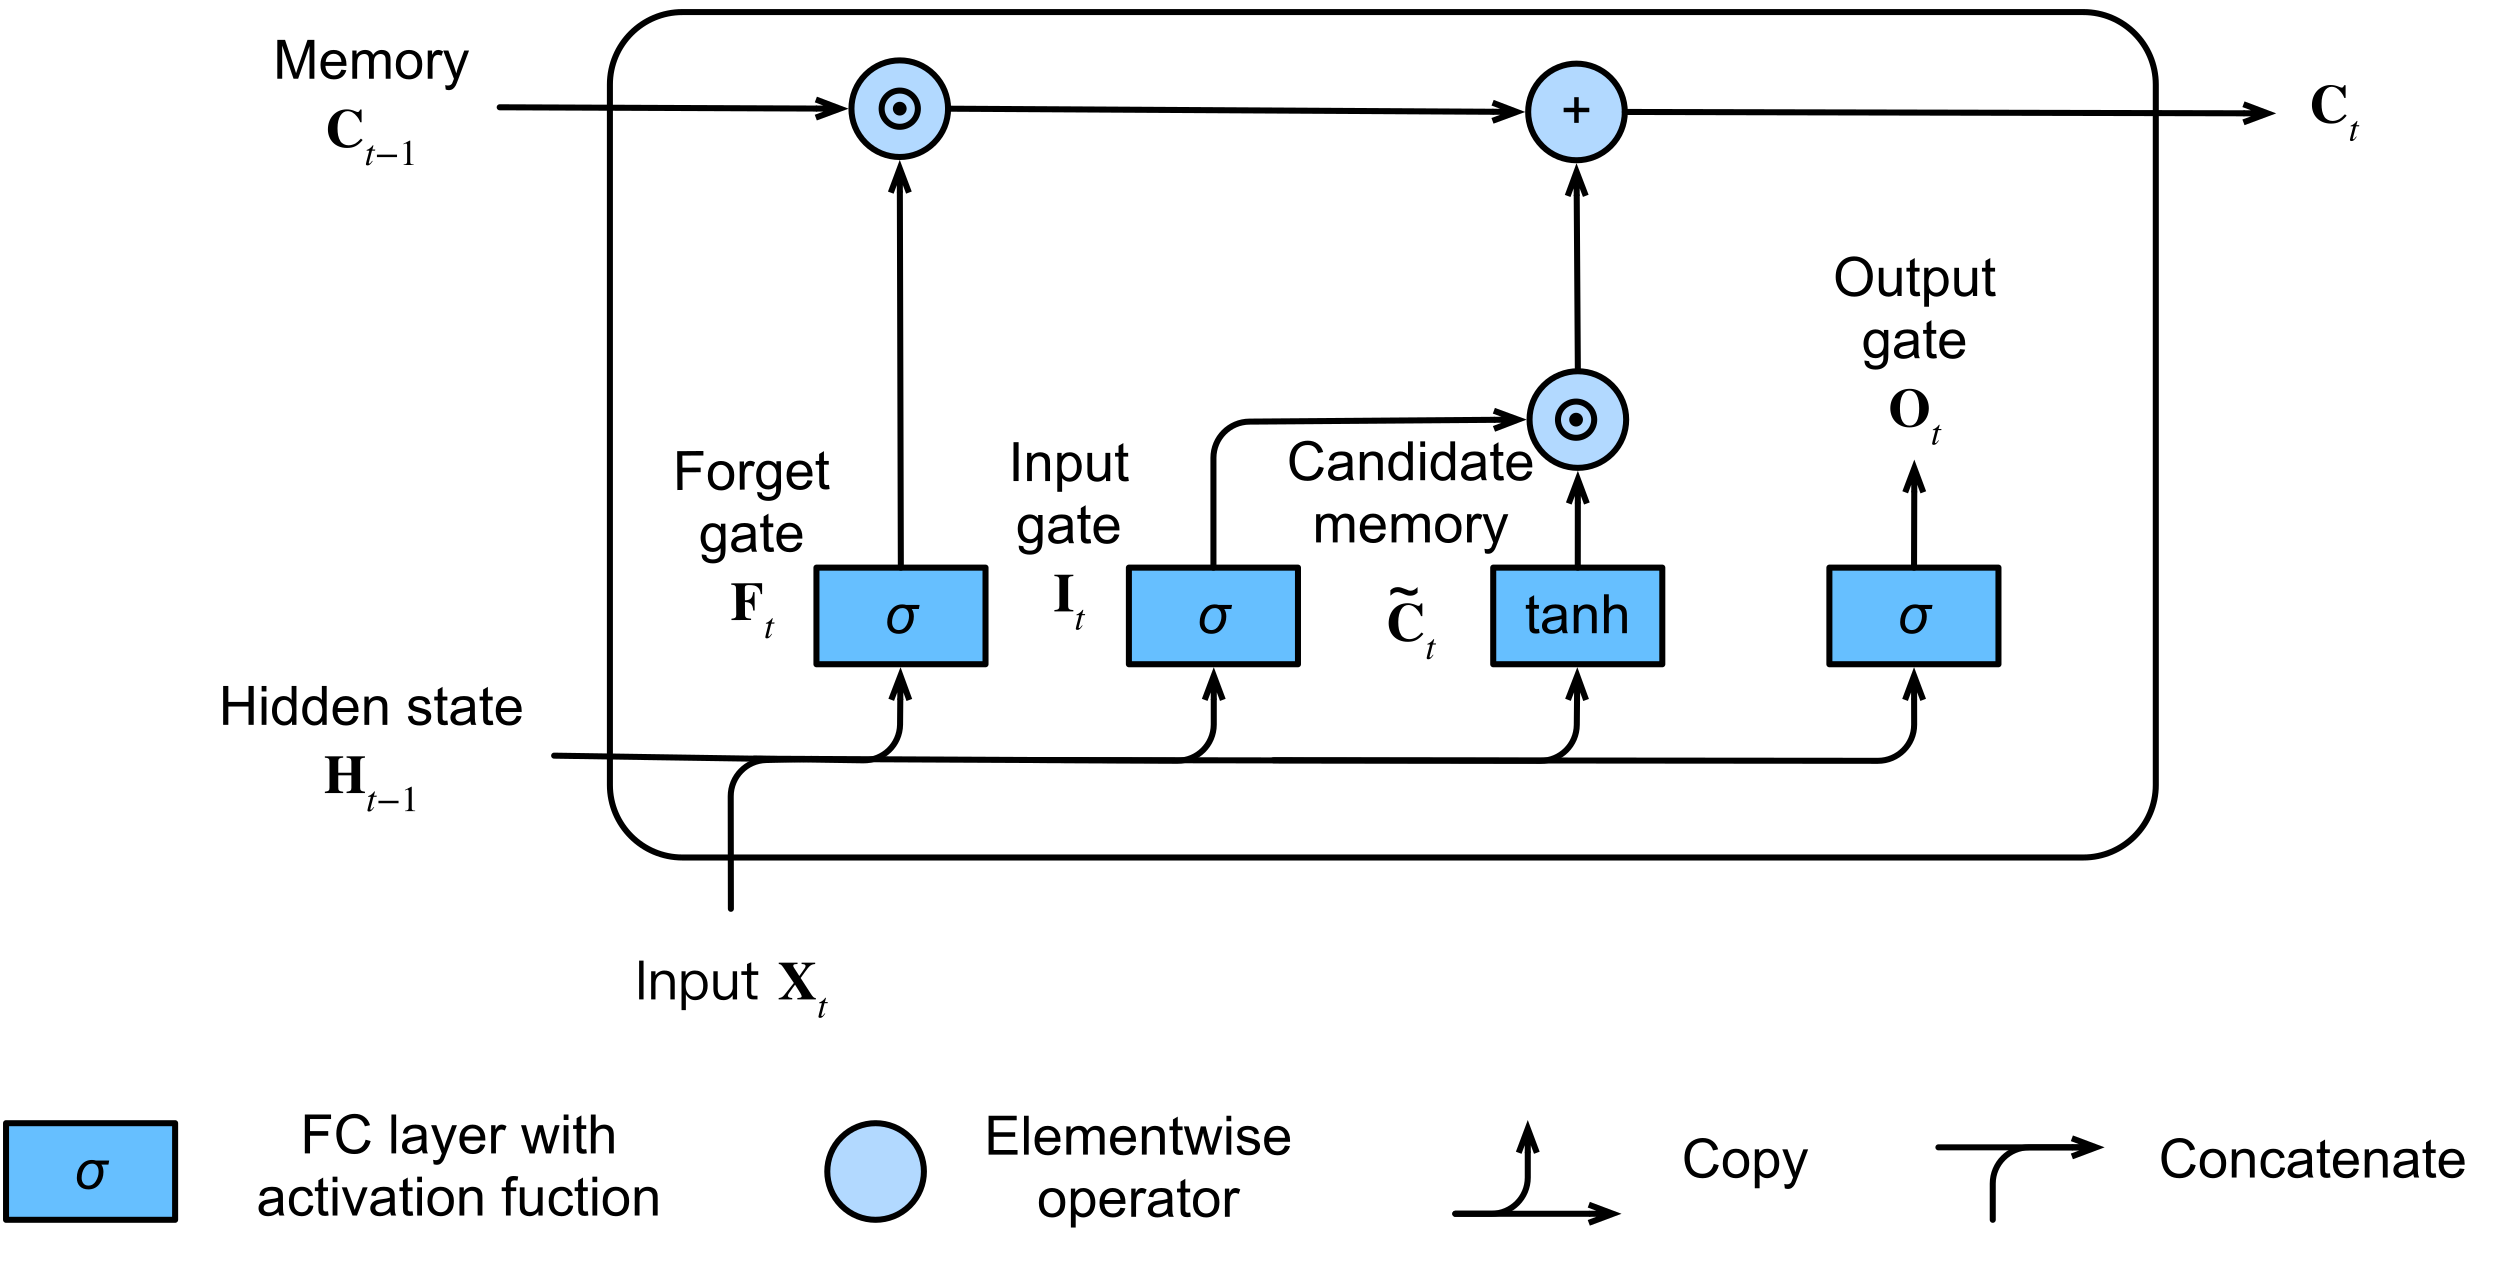 <?xml version="1.0" encoding="UTF-8"?>
<svg xmlns="http://www.w3.org/2000/svg" xmlns:xlink="http://www.w3.org/1999/xlink" width="414pt" height="209pt" viewBox="0 0 414 209" version="1.1">
<defs>
<g>
<symbol overflow="visible" id="glyph0-0">
<path style="stroke:none;" d="M 1.125 0 L 1.125 -5.625 L 5.625 -5.625 L 5.625 0 Z M 1.266 -0.141 L 5.484 -0.141 L 5.484 -5.484 L 1.266 -5.484 Z M 1.266 -0.141 "/>
</symbol>
<symbol overflow="visible" id="glyph0-1">
<path style="stroke:none;" d="M 5.797 -4.672 L 5.672 -4 L 4.5 -4 C 4.727 -3.676 4.844 -3.27 4.844 -2.781 C 4.844 -2.02 4.617 -1.348 4.172 -0.766 C 3.723 -0.18 3.113 0.109 2.344 0.109 C 1.75 0.109 1.281 -0.062 0.938 -0.406 C 0.602 -0.758 0.438 -1.219 0.438 -1.781 C 0.438 -2.613 0.664 -3.316 1.125 -3.891 C 1.594 -4.473 2.195 -4.766 2.938 -4.766 C 3.176 -4.766 3.395 -4.734 3.594 -4.672 Z M 1.234 -1.797 C 1.234 -1.422 1.332 -1.113 1.531 -0.875 C 1.727 -0.633 2 -0.516 2.344 -0.516 C 2.875 -0.516 3.289 -0.766 3.594 -1.266 C 3.895 -1.773 4.047 -2.289 4.047 -2.812 C 4.047 -3.25 3.945 -3.582 3.75 -3.812 C 3.562 -4.039 3.301 -4.156 2.969 -4.156 C 2.438 -4.156 2.016 -3.914 1.703 -3.438 C 1.391 -2.957 1.234 -2.41 1.234 -1.797 Z M 1.234 -1.797 "/>
</symbol>
<symbol overflow="visible" id="glyph1-0">
<path style="stroke:none;" d="M 1.125 0 L 1.125 -5.625 L 5.625 -5.625 L 5.625 0 Z M 1.266 -0.141 L 5.484 -0.141 L 5.484 -5.484 L 1.266 -5.484 Z M 1.266 -0.141 "/>
</symbol>
<symbol overflow="visible" id="glyph1-1">
<path style="stroke:none;" d="M 0.844 0 L 0.844 -6.438 L 1.688 -6.438 L 1.688 0 Z M 0.844 0 "/>
</symbol>
<symbol overflow="visible" id="glyph1-2">
<path style="stroke:none;" d="M 0.594 0 L 0.594 -4.672 L 1.312 -4.672 L 1.312 -4 C 1.645 -4.508 2.141 -4.766 2.797 -4.766 C 3.078 -4.766 3.332 -4.711 3.562 -4.609 C 3.801 -4.516 3.977 -4.383 4.094 -4.219 C 4.207 -4.062 4.289 -3.867 4.344 -3.641 C 4.375 -3.492 4.391 -3.238 4.391 -2.875 L 4.391 0 L 3.594 0 L 3.594 -2.844 C 3.594 -3.164 3.562 -3.406 3.5 -3.562 C 3.438 -3.719 3.328 -3.844 3.172 -3.938 C 3.016 -4.039 2.832 -4.094 2.625 -4.094 C 2.289 -4.094 2 -3.984 1.75 -3.766 C 1.508 -3.555 1.391 -3.148 1.391 -2.547 L 1.391 0 Z M 0.594 0 "/>
</symbol>
<symbol overflow="visible" id="glyph1-3">
<path style="stroke:none;" d="M 0.594 1.781 L 0.594 -4.672 L 1.312 -4.672 L 1.312 -4.062 C 1.477 -4.301 1.664 -4.477 1.875 -4.594 C 2.094 -4.707 2.359 -4.766 2.672 -4.766 C 3.066 -4.766 3.414 -4.66 3.719 -4.453 C 4.02 -4.254 4.25 -3.969 4.406 -3.594 C 4.562 -3.219 4.641 -2.812 4.641 -2.375 C 4.641 -1.895 4.551 -1.461 4.375 -1.078 C 4.207 -0.691 3.961 -0.395 3.641 -0.188 C 3.316 0.008 2.973 0.109 2.609 0.109 C 2.348 0.109 2.113 0.051 1.906 -0.062 C 1.695 -0.176 1.523 -0.316 1.391 -0.484 L 1.391 1.781 Z M 1.312 -2.312 C 1.312 -1.707 1.43 -1.258 1.672 -0.969 C 1.922 -0.688 2.219 -0.547 2.562 -0.547 C 2.906 -0.547 3.203 -0.691 3.453 -0.984 C 3.711 -1.285 3.844 -1.75 3.844 -2.375 C 3.844 -2.969 3.719 -3.41 3.469 -3.703 C 3.227 -4.004 2.938 -4.156 2.594 -4.156 C 2.258 -4.156 1.961 -3.992 1.703 -3.672 C 1.441 -3.359 1.312 -2.906 1.312 -2.312 Z M 1.312 -2.312 "/>
</symbol>
<symbol overflow="visible" id="glyph1-4">
<path style="stroke:none;" d="M 3.656 0 L 3.656 -0.688 C 3.289 -0.156 2.797 0.109 2.172 0.109 C 1.898 0.109 1.645 0.055 1.406 -0.047 C 1.164 -0.16 0.984 -0.297 0.859 -0.453 C 0.742 -0.609 0.664 -0.801 0.625 -1.031 C 0.594 -1.188 0.578 -1.438 0.578 -1.781 L 0.578 -4.672 L 1.359 -4.672 L 1.359 -2.078 C 1.359 -1.66 1.379 -1.383 1.422 -1.25 C 1.461 -1.039 1.562 -0.875 1.719 -0.75 C 1.883 -0.633 2.086 -0.578 2.328 -0.578 C 2.566 -0.578 2.789 -0.633 3 -0.75 C 3.207 -0.875 3.352 -1.039 3.438 -1.25 C 3.52 -1.457 3.562 -1.766 3.562 -2.172 L 3.562 -4.672 L 4.359 -4.672 L 4.359 0 Z M 3.656 0 "/>
</symbol>
<symbol overflow="visible" id="glyph1-5">
<path style="stroke:none;" d="M 2.328 -0.703 L 2.438 -0.016 C 2.207 0.035 2.008 0.062 1.844 0.062 C 1.551 0.062 1.328 0.016 1.172 -0.078 C 1.016 -0.172 0.898 -0.289 0.828 -0.438 C 0.766 -0.582 0.734 -0.891 0.734 -1.359 L 0.734 -4.047 L 0.156 -4.047 L 0.156 -4.672 L 0.734 -4.672 L 0.734 -5.828 L 1.531 -6.297 L 1.531 -4.672 L 2.328 -4.672 L 2.328 -4.047 L 1.531 -4.047 L 1.531 -1.328 C 1.531 -1.098 1.539 -0.953 1.562 -0.891 C 1.594 -0.828 1.641 -0.773 1.703 -0.734 C 1.766 -0.691 1.852 -0.672 1.969 -0.672 C 2.062 -0.672 2.18 -0.68 2.328 -0.703 Z M 2.328 -0.703 "/>
</symbol>
<symbol overflow="visible" id="glyph1-6">
<path style="stroke:none;" d="M 0.453 0.391 L 1.219 0.5 C 1.25 0.738 1.336 0.91 1.484 1.016 C 1.68 1.16 1.953 1.234 2.297 1.234 C 2.66 1.234 2.941 1.16 3.141 1.016 C 3.336 0.867 3.473 0.664 3.547 0.406 C 3.586 0.238 3.602 -0.098 3.594 -0.609 C 3.25 -0.203 2.82 0 2.312 0 C 1.664 0 1.164 -0.227 0.812 -0.688 C 0.469 -1.156 0.297 -1.711 0.297 -2.359 C 0.297 -2.805 0.375 -3.219 0.531 -3.594 C 0.695 -3.969 0.93 -4.254 1.234 -4.453 C 1.535 -4.66 1.895 -4.766 2.312 -4.766 C 2.863 -4.766 3.316 -4.547 3.672 -4.109 L 3.672 -4.672 L 4.406 -4.672 L 4.406 -0.641 C 4.406 0.086 4.328 0.602 4.172 0.906 C 4.023 1.207 3.789 1.445 3.469 1.625 C 3.156 1.801 2.766 1.891 2.297 1.891 C 1.734 1.891 1.281 1.766 0.938 1.516 C 0.602 1.266 0.441 0.891 0.453 0.391 Z M 1.109 -2.422 C 1.109 -1.805 1.227 -1.359 1.469 -1.078 C 1.707 -0.797 2.008 -0.656 2.375 -0.656 C 2.738 -0.656 3.047 -0.797 3.297 -1.078 C 3.547 -1.359 3.672 -1.797 3.672 -2.391 C 3.672 -2.961 3.539 -3.395 3.281 -3.688 C 3.031 -3.977 2.727 -4.125 2.375 -4.125 C 2.02 -4.125 1.719 -3.977 1.469 -3.688 C 1.227 -3.406 1.109 -2.984 1.109 -2.422 Z M 1.109 -2.422 "/>
</symbol>
<symbol overflow="visible" id="glyph1-7">
<path style="stroke:none;" d="M 3.641 -0.578 C 3.348 -0.328 3.066 -0.148 2.797 -0.047 C 2.523 0.055 2.234 0.109 1.922 0.109 C 1.41 0.109 1.016 -0.016 0.734 -0.266 C 0.461 -0.516 0.328 -0.836 0.328 -1.234 C 0.328 -1.461 0.379 -1.672 0.484 -1.859 C 0.586 -2.047 0.723 -2.195 0.891 -2.312 C 1.055 -2.426 1.242 -2.516 1.453 -2.578 C 1.609 -2.609 1.844 -2.645 2.156 -2.688 C 2.801 -2.758 3.273 -2.852 3.578 -2.969 C 3.578 -3.07 3.578 -3.141 3.578 -3.172 C 3.578 -3.492 3.504 -3.719 3.359 -3.844 C 3.148 -4.031 2.848 -4.125 2.453 -4.125 C 2.078 -4.125 1.801 -4.055 1.625 -3.922 C 1.445 -3.797 1.316 -3.566 1.234 -3.234 L 0.469 -3.328 C 0.531 -3.66 0.641 -3.926 0.797 -4.125 C 0.961 -4.332 1.195 -4.488 1.5 -4.594 C 1.812 -4.707 2.164 -4.766 2.562 -4.766 C 2.969 -4.766 3.289 -4.719 3.531 -4.625 C 3.781 -4.531 3.961 -4.41 4.078 -4.266 C 4.203 -4.129 4.285 -3.953 4.328 -3.734 C 4.359 -3.598 4.375 -3.359 4.375 -3.016 L 4.375 -1.953 C 4.375 -1.223 4.391 -0.758 4.422 -0.562 C 4.453 -0.363 4.52 -0.176 4.625 0 L 3.797 0 C 3.711 -0.164 3.66 -0.359 3.641 -0.578 Z M 3.578 -2.344 C 3.285 -2.227 2.852 -2.129 2.281 -2.047 C 1.957 -1.992 1.727 -1.938 1.594 -1.875 C 1.457 -1.82 1.352 -1.738 1.281 -1.625 C 1.207 -1.508 1.172 -1.383 1.172 -1.25 C 1.172 -1.039 1.25 -0.863 1.406 -0.719 C 1.562 -0.582 1.797 -0.516 2.109 -0.516 C 2.41 -0.516 2.68 -0.582 2.922 -0.719 C 3.16 -0.852 3.336 -1.035 3.453 -1.266 C 3.535 -1.441 3.578 -1.703 3.578 -2.047 Z M 3.578 -2.344 "/>
</symbol>
<symbol overflow="visible" id="glyph1-8">
<path style="stroke:none;" d="M 3.781 -1.5 L 4.609 -1.406 C 4.473 -0.926 4.227 -0.551 3.875 -0.281 C 3.531 -0.02 3.086 0.109 2.547 0.109 C 1.867 0.109 1.328 -0.098 0.922 -0.516 C 0.523 -0.941 0.328 -1.535 0.328 -2.297 C 0.328 -3.078 0.531 -3.68 0.938 -4.109 C 1.344 -4.547 1.867 -4.766 2.516 -4.766 C 3.141 -4.766 3.645 -4.551 4.031 -4.125 C 4.426 -3.707 4.625 -3.113 4.625 -2.344 C 4.625 -2.289 4.625 -2.219 4.625 -2.125 L 1.141 -2.125 C 1.172 -1.613 1.316 -1.223 1.578 -0.953 C 1.836 -0.68 2.164 -0.547 2.562 -0.547 C 2.852 -0.547 3.098 -0.617 3.297 -0.766 C 3.504 -0.922 3.664 -1.164 3.781 -1.5 Z M 1.188 -2.781 L 3.797 -2.781 C 3.766 -3.176 3.664 -3.473 3.5 -3.672 C 3.25 -3.973 2.922 -4.125 2.516 -4.125 C 2.148 -4.125 1.844 -4 1.594 -3.75 C 1.352 -3.508 1.219 -3.188 1.188 -2.781 Z M 1.188 -2.781 "/>
</symbol>
<symbol overflow="visible" id="glyph1-9">
<path style="stroke:none;" d="M 0.594 0 L 0.594 -6.438 L 1.391 -6.438 L 1.391 -4.125 C 1.754 -4.551 2.219 -4.766 2.781 -4.766 C 3.125 -4.766 3.422 -4.695 3.672 -4.562 C 3.93 -4.426 4.113 -4.238 4.219 -4 C 4.332 -3.758 4.391 -3.41 4.391 -2.953 L 4.391 0 L 3.609 0 L 3.609 -2.953 C 3.609 -3.348 3.52 -3.633 3.344 -3.812 C 3.176 -4 2.938 -4.094 2.625 -4.094 C 2.383 -4.094 2.16 -4.031 1.953 -3.906 C 1.742 -3.789 1.598 -3.629 1.516 -3.422 C 1.43 -3.211 1.391 -2.922 1.391 -2.547 L 1.391 0 Z M 0.594 0 "/>
</symbol>
<symbol overflow="visible" id="glyph1-10">
<path style="stroke:none;" d="M 2.25 -1.047 L 2.25 -2.812 L 0.5 -2.812 L 0.5 -3.547 L 2.25 -3.547 L 2.25 -5.297 L 3 -5.297 L 3 -3.547 L 4.75 -3.547 L 4.75 -2.812 L 3 -2.812 L 3 -1.047 Z M 2.25 -1.047 "/>
</symbol>
<symbol overflow="visible" id="glyph1-11">
<path style="stroke:none;" d="M 0.719 0 L 0.719 -6.438 L 1.578 -6.438 L 1.578 -3.797 L 4.922 -3.797 L 4.922 -6.438 L 5.781 -6.438 L 5.781 0 L 4.922 0 L 4.922 -3.031 L 1.578 -3.031 L 1.578 0 Z M 0.719 0 "/>
</symbol>
<symbol overflow="visible" id="glyph1-12">
<path style="stroke:none;" d="M 0.594 -5.531 L 0.594 -6.438 L 1.391 -6.438 L 1.391 -5.531 Z M 0.594 0 L 0.594 -4.672 L 1.391 -4.672 L 1.391 0 Z M 0.594 0 "/>
</symbol>
<symbol overflow="visible" id="glyph1-13">
<path style="stroke:none;" d="M 3.625 0 L 3.625 -0.594 C 3.32 -0.125 2.883 0.109 2.312 0.109 C 1.945 0.109 1.609 0.004 1.297 -0.203 C 0.984 -0.41 0.738 -0.695 0.562 -1.062 C 0.395 -1.426 0.312 -1.848 0.312 -2.328 C 0.312 -2.797 0.391 -3.219 0.547 -3.594 C 0.703 -3.977 0.93 -4.27 1.234 -4.469 C 1.547 -4.664 1.895 -4.766 2.281 -4.766 C 2.562 -4.766 2.812 -4.707 3.031 -4.594 C 3.25 -4.477 3.426 -4.32 3.562 -4.125 L 3.562 -6.438 L 4.359 -6.438 L 4.359 0 Z M 1.125 -2.328 C 1.125 -1.734 1.25 -1.285 1.5 -0.984 C 1.75 -0.691 2.047 -0.547 2.391 -0.547 C 2.734 -0.547 3.023 -0.688 3.266 -0.969 C 3.516 -1.25 3.641 -1.68 3.641 -2.266 C 3.641 -2.898 3.516 -3.367 3.266 -3.672 C 3.016 -3.973 2.711 -4.125 2.359 -4.125 C 2.004 -4.125 1.707 -3.977 1.469 -3.688 C 1.238 -3.395 1.125 -2.941 1.125 -2.328 Z M 1.125 -2.328 "/>
</symbol>
<symbol overflow="visible" id="glyph1-14">
<path style="stroke:none;" d=""/>
</symbol>
<symbol overflow="visible" id="glyph1-15">
<path style="stroke:none;" d="M 0.281 -1.391 L 1.062 -1.516 C 1.102 -1.203 1.223 -0.961 1.422 -0.797 C 1.629 -0.629 1.91 -0.547 2.266 -0.547 C 2.629 -0.547 2.898 -0.617 3.078 -0.766 C 3.254 -0.91 3.344 -1.082 3.344 -1.281 C 3.344 -1.469 3.266 -1.609 3.109 -1.703 C 2.992 -1.773 2.723 -1.867 2.297 -1.984 C 1.711 -2.129 1.305 -2.254 1.078 -2.359 C 0.859 -2.461 0.691 -2.609 0.578 -2.797 C 0.461 -2.984 0.406 -3.191 0.406 -3.422 C 0.406 -3.629 0.453 -3.82 0.547 -4 C 0.641 -4.176 0.77 -4.328 0.938 -4.453 C 1.062 -4.535 1.227 -4.609 1.438 -4.672 C 1.656 -4.734 1.883 -4.766 2.125 -4.766 C 2.488 -4.766 2.805 -4.711 3.078 -4.609 C 3.359 -4.504 3.566 -4.363 3.703 -4.188 C 3.836 -4.008 3.93 -3.77 3.984 -3.469 L 3.203 -3.359 C 3.172 -3.598 3.066 -3.785 2.891 -3.922 C 2.723 -4.055 2.488 -4.125 2.188 -4.125 C 1.82 -4.125 1.562 -4.062 1.406 -3.938 C 1.25 -3.82 1.172 -3.68 1.172 -3.516 C 1.172 -3.41 1.203 -3.32 1.266 -3.25 C 1.328 -3.156 1.43 -3.082 1.578 -3.031 C 1.648 -3 1.879 -2.93 2.266 -2.828 C 2.828 -2.68 3.219 -2.562 3.438 -2.469 C 3.664 -2.375 3.844 -2.234 3.969 -2.047 C 4.094 -1.867 4.156 -1.645 4.156 -1.375 C 4.156 -1.102 4.078 -0.852 3.922 -0.625 C 3.766 -0.395 3.539 -0.211 3.25 -0.078 C 2.969 0.047 2.641 0.109 2.266 0.109 C 1.66 0.109 1.195 -0.016 0.875 -0.266 C 0.562 -0.523 0.363 -0.898 0.281 -1.391 Z M 0.281 -1.391 "/>
</symbol>
<symbol overflow="visible" id="glyph1-16">
<path style="stroke:none;" d="M 0.438 -3.141 C 0.438 -4.203 0.723 -5.035 1.297 -5.641 C 1.867 -6.254 2.609 -6.562 3.516 -6.562 C 4.109 -6.562 4.645 -6.414 5.125 -6.125 C 5.602 -5.844 5.969 -5.445 6.219 -4.938 C 6.469 -4.426 6.594 -3.852 6.594 -3.219 C 6.594 -2.562 6.461 -1.973 6.203 -1.453 C 5.941 -0.941 5.566 -0.551 5.078 -0.281 C 4.598 -0.02 4.078 0.109 3.516 0.109 C 2.91 0.109 2.367 -0.035 1.891 -0.328 C 1.41 -0.617 1.047 -1.02 0.797 -1.531 C 0.555 -2.039 0.438 -2.578 0.438 -3.141 Z M 1.312 -3.125 C 1.312 -2.344 1.52 -1.727 1.938 -1.281 C 2.352 -0.844 2.879 -0.625 3.516 -0.625 C 4.148 -0.625 4.676 -0.848 5.094 -1.297 C 5.508 -1.742 5.719 -2.383 5.719 -3.219 C 5.719 -3.738 5.629 -4.191 5.453 -4.578 C 5.273 -4.973 5.016 -5.281 4.672 -5.5 C 4.328 -5.719 3.945 -5.828 3.531 -5.828 C 2.926 -5.828 2.406 -5.617 1.969 -5.203 C 1.531 -4.785 1.312 -4.094 1.312 -3.125 Z M 1.312 -3.125 "/>
</symbol>
<symbol overflow="visible" id="glyph1-17">
<path style="stroke:none;" d="M 0.672 0 L 0.672 -6.438 L 1.953 -6.438 L 3.469 -1.875 C 3.613 -1.457 3.719 -1.141 3.781 -0.922 C 3.852 -1.16 3.969 -1.504 4.125 -1.953 L 5.672 -6.438 L 6.812 -6.438 L 6.812 0 L 6 0 L 6 -5.391 L 4.125 0 L 3.359 0 L 1.484 -5.484 L 1.484 0 Z M 0.672 0 "/>
</symbol>
<symbol overflow="visible" id="glyph1-18">
<path style="stroke:none;" d="M 0.594 0 L 0.594 -4.672 L 1.297 -4.672 L 1.297 -4.016 C 1.441 -4.242 1.633 -4.426 1.875 -4.562 C 2.125 -4.695 2.406 -4.766 2.719 -4.766 C 3.062 -4.766 3.344 -4.691 3.562 -4.547 C 3.781 -4.41 3.938 -4.211 4.031 -3.953 C 4.406 -4.492 4.883 -4.766 5.469 -4.766 C 5.938 -4.766 6.297 -4.633 6.547 -4.375 C 6.797 -4.125 6.922 -3.734 6.922 -3.203 L 6.922 0 L 6.125 0 L 6.125 -2.938 C 6.125 -3.258 6.098 -3.488 6.047 -3.625 C 6.004 -3.758 5.914 -3.867 5.781 -3.953 C 5.645 -4.047 5.484 -4.094 5.297 -4.094 C 4.973 -4.094 4.703 -3.984 4.484 -3.766 C 4.266 -3.547 4.156 -3.195 4.156 -2.719 L 4.156 0 L 3.359 0 L 3.359 -3.031 C 3.359 -3.383 3.297 -3.648 3.172 -3.828 C 3.047 -4.004 2.836 -4.094 2.547 -4.094 C 2.316 -4.094 2.109 -4.031 1.922 -3.906 C 1.734 -3.789 1.598 -3.617 1.516 -3.391 C 1.43 -3.172 1.391 -2.848 1.391 -2.422 L 1.391 0 Z M 0.594 0 "/>
</symbol>
<symbol overflow="visible" id="glyph1-19">
<path style="stroke:none;" d="M 0.297 -2.328 C 0.297 -3.191 0.535 -3.832 1.016 -4.25 C 1.422 -4.594 1.91 -4.766 2.484 -4.766 C 3.129 -4.766 3.656 -4.555 4.062 -4.141 C 4.469 -3.723 4.672 -3.145 4.672 -2.406 C 4.672 -1.801 4.578 -1.328 4.391 -0.984 C 4.211 -0.641 3.953 -0.367 3.609 -0.172 C 3.266 0.016 2.891 0.109 2.484 0.109 C 1.828 0.109 1.297 -0.098 0.891 -0.516 C 0.492 -0.941 0.297 -1.547 0.297 -2.328 Z M 1.109 -2.328 C 1.109 -1.734 1.238 -1.285 1.5 -0.984 C 1.758 -0.691 2.086 -0.547 2.484 -0.547 C 2.879 -0.547 3.207 -0.691 3.469 -0.984 C 3.727 -1.285 3.859 -1.742 3.859 -2.359 C 3.859 -2.93 3.727 -3.367 3.469 -3.672 C 3.207 -3.973 2.879 -4.125 2.484 -4.125 C 2.086 -4.125 1.758 -3.973 1.5 -3.672 C 1.238 -3.379 1.109 -2.93 1.109 -2.328 Z M 1.109 -2.328 "/>
</symbol>
<symbol overflow="visible" id="glyph1-20">
<path style="stroke:none;" d="M 0.578 0 L 0.578 -4.672 L 1.297 -4.672 L 1.297 -3.953 C 1.473 -4.285 1.641 -4.504 1.797 -4.609 C 1.953 -4.711 2.125 -4.766 2.312 -4.766 C 2.57 -4.766 2.844 -4.68 3.125 -4.516 L 2.844 -3.781 C 2.656 -3.895 2.461 -3.953 2.266 -3.953 C 2.098 -3.953 1.941 -3.898 1.797 -3.797 C 1.66 -3.691 1.562 -3.547 1.5 -3.359 C 1.414 -3.078 1.375 -2.77 1.375 -2.438 L 1.375 0 Z M 0.578 0 "/>
</symbol>
<symbol overflow="visible" id="glyph1-21">
<path style="stroke:none;" d="M 0.562 1.797 L 0.469 1.062 C 0.645 1.102 0.797 1.125 0.922 1.125 C 1.098 1.125 1.238 1.094 1.344 1.031 C 1.445 0.977 1.535 0.898 1.609 0.797 C 1.648 0.711 1.727 0.516 1.844 0.203 C 1.863 0.16 1.891 0.098 1.922 0.016 L 0.141 -4.672 L 1 -4.672 L 1.969 -1.969 C 2.094 -1.625 2.207 -1.266 2.312 -0.891 C 2.395 -1.242 2.5 -1.598 2.625 -1.953 L 3.625 -4.672 L 4.422 -4.672 L 2.641 0.078 C 2.453 0.586 2.305 0.941 2.203 1.141 C 2.055 1.398 1.895 1.586 1.719 1.703 C 1.539 1.828 1.32 1.891 1.062 1.891 C 0.914 1.891 0.75 1.859 0.562 1.797 Z M 0.562 1.797 "/>
</symbol>
<symbol overflow="visible" id="glyph1-22">
<path style="stroke:none;" d="M 5.297 -2.266 L 6.141 -2.047 C 5.961 -1.348 5.641 -0.812 5.172 -0.438 C 4.711 -0.07 4.145 0.109 3.469 0.109 C 2.781 0.109 2.219 -0.031 1.781 -0.312 C 1.344 -0.594 1.008 -1 0.781 -1.531 C 0.562 -2.07 0.453 -2.648 0.453 -3.266 C 0.453 -3.941 0.578 -4.531 0.828 -5.031 C 1.086 -5.531 1.453 -5.906 1.922 -6.156 C 2.398 -6.414 2.922 -6.547 3.484 -6.547 C 4.129 -6.547 4.672 -6.379 5.109 -6.047 C 5.555 -5.723 5.863 -5.266 6.031 -4.672 L 5.188 -4.484 C 5.039 -4.953 4.828 -5.289 4.547 -5.5 C 4.266 -5.719 3.906 -5.828 3.469 -5.828 C 2.977 -5.828 2.566 -5.707 2.234 -5.469 C 1.898 -5.227 1.664 -4.906 1.531 -4.5 C 1.395 -4.102 1.328 -3.695 1.328 -3.281 C 1.328 -2.727 1.406 -2.242 1.562 -1.828 C 1.727 -1.422 1.977 -1.117 2.312 -0.922 C 2.645 -0.723 3.008 -0.625 3.406 -0.625 C 3.883 -0.625 4.285 -0.758 4.609 -1.031 C 4.941 -1.312 5.172 -1.723 5.297 -2.266 Z M 5.297 -2.266 "/>
</symbol>
<symbol overflow="visible" id="glyph1-23">
<path style="stroke:none;" d="M 0.375 -2.453 L 0.375 -3.344 C 0.688 -3.695 1.098 -3.875 1.609 -3.875 C 1.785 -3.875 1.969 -3.848 2.156 -3.797 C 2.352 -3.742 2.629 -3.645 2.984 -3.5 C 3.18 -3.406 3.332 -3.344 3.438 -3.312 C 3.539 -3.289 3.645 -3.281 3.75 -3.281 C 3.938 -3.281 4.129 -3.336 4.328 -3.453 C 4.535 -3.566 4.719 -3.711 4.875 -3.891 L 4.875 -2.953 C 4.688 -2.773 4.492 -2.645 4.297 -2.562 C 4.109 -2.488 3.895 -2.453 3.656 -2.453 C 3.477 -2.453 3.312 -2.473 3.156 -2.516 C 3 -2.555 2.742 -2.656 2.391 -2.812 C 2.047 -2.969 1.758 -3.047 1.531 -3.047 C 1.344 -3.047 1.164 -3.004 1 -2.922 C 0.832 -2.836 0.625 -2.68 0.375 -2.453 Z M 0.375 -2.453 "/>
</symbol>
<symbol overflow="visible" id="glyph1-24">
<path style="stroke:none;" d="M 0.719 0 L 0.719 -6.438 L 5.375 -6.438 L 5.375 -5.688 L 1.562 -5.688 L 1.562 -3.703 L 5.125 -3.703 L 5.125 -2.953 L 1.562 -2.953 L 1.562 -0.766 L 5.516 -0.766 L 5.516 0 Z M 0.719 0 "/>
</symbol>
<symbol overflow="visible" id="glyph1-25">
<path style="stroke:none;" d="M 0.578 0 L 0.578 -6.438 L 1.359 -6.438 L 1.359 0 Z M 0.578 0 "/>
</symbol>
<symbol overflow="visible" id="glyph1-26">
<path style="stroke:none;" d="M 1.453 0 L 0.031 -4.672 L 0.844 -4.672 L 1.594 -1.969 L 1.859 -0.969 C 1.867 -1.02 1.953 -1.344 2.109 -1.938 L 2.844 -4.672 L 3.656 -4.672 L 4.359 -1.953 L 4.594 -1.062 L 4.859 -1.969 L 5.656 -4.672 L 6.422 -4.672 L 4.969 0 L 4.156 0 L 3.406 -2.797 L 3.219 -3.594 L 2.281 0 Z M 1.453 0 "/>
</symbol>
<symbol overflow="visible" id="glyph1-27">
<path style="stroke:none;" d="M 0.734 0 L 0.734 -6.438 L 5.078 -6.438 L 5.078 -5.688 L 1.594 -5.688 L 1.594 -3.688 L 4.609 -3.688 L 4.609 -2.922 L 1.594 -2.922 L 1.594 0 Z M 0.734 0 "/>
</symbol>
<symbol overflow="visible" id="glyph1-28">
<path style="stroke:none;" d="M 3.641 -1.703 L 4.422 -1.609 C 4.336 -1.066 4.117 -0.645 3.766 -0.344 C 3.41 -0.039 2.977 0.109 2.469 0.109 C 1.832 0.109 1.32 -0.098 0.938 -0.516 C 0.551 -0.93 0.359 -1.531 0.359 -2.312 C 0.359 -2.82 0.441 -3.266 0.609 -3.641 C 0.773 -4.016 1.023 -4.297 1.359 -4.484 C 1.703 -4.672 2.078 -4.766 2.484 -4.766 C 2.984 -4.766 3.395 -4.633 3.719 -4.375 C 4.039 -4.125 4.25 -3.766 4.344 -3.297 L 3.578 -3.172 C 3.504 -3.484 3.375 -3.719 3.188 -3.875 C 3 -4.039 2.773 -4.125 2.516 -4.125 C 2.109 -4.125 1.781 -3.977 1.531 -3.688 C 1.289 -3.406 1.172 -2.957 1.172 -2.344 C 1.172 -1.707 1.289 -1.25 1.531 -0.969 C 1.77 -0.688 2.082 -0.547 2.469 -0.547 C 2.781 -0.547 3.039 -0.641 3.25 -0.828 C 3.457 -1.016 3.586 -1.305 3.641 -1.703 Z M 3.641 -1.703 "/>
</symbol>
<symbol overflow="visible" id="glyph1-29">
<path style="stroke:none;" d="M 1.891 0 L 0.109 -4.672 L 0.953 -4.672 L 1.953 -1.875 C 2.055 -1.57 2.156 -1.258 2.25 -0.938 C 2.32 -1.176 2.422 -1.469 2.547 -1.812 L 3.578 -4.672 L 4.391 -4.672 L 2.625 0 Z M 1.891 0 "/>
</symbol>
<symbol overflow="visible" id="glyph1-30">
<path style="stroke:none;" d="M 0.781 0 L 0.781 -4.047 L 0.078 -4.047 L 0.078 -4.672 L 0.781 -4.672 L 0.781 -5.156 C 0.781 -5.477 0.805 -5.711 0.859 -5.859 C 0.941 -6.066 1.078 -6.234 1.266 -6.359 C 1.461 -6.484 1.734 -6.547 2.078 -6.547 C 2.297 -6.547 2.539 -6.52 2.812 -6.469 L 2.688 -5.781 C 2.531 -5.812 2.379 -5.828 2.234 -5.828 C 1.992 -5.828 1.82 -5.773 1.719 -5.672 C 1.613 -5.566 1.562 -5.375 1.562 -5.094 L 1.562 -4.672 L 2.484 -4.672 L 2.484 -4.047 L 1.562 -4.047 L 1.562 0 Z M 0.781 0 "/>
</symbol>
<symbol overflow="visible" id="glyph2-0">
<path style="stroke:none;" d=""/>
</symbol>
<symbol overflow="visible" id="glyph2-1">
<path style="stroke:none;" d="M 3.328 0 L 3.328 -0.219 C 2.641 -0.266 2.469 -0.375 2.469 -0.953 L 2.469 -5.188 C 2.469 -5.688 2.656 -5.828 3.328 -5.859 L 3.328 -6.078 L 0.188 -6.078 L 0.188 -5.859 C 0.828 -5.812 1.016 -5.688 1.016 -5.188 L 1.016 -0.953 C 1.016 -0.391 0.859 -0.281 0.188 -0.219 L 0.188 0 Z M 3.328 0 "/>
</symbol>
<symbol overflow="visible" id="glyph2-2">
<path style="stroke:none;" d="M 6.297 0 L 6.297 -0.219 C 5.984 -0.234 5.844 -0.344 5.422 -1 L 3.781 -3.547 L 4.5 -4.547 C 5.281 -5.641 5.516 -5.797 6.188 -5.859 L 6.188 -6.078 L 3.938 -6.078 L 3.938 -5.859 L 4.125 -5.844 C 4.469 -5.812 4.594 -5.734 4.594 -5.531 C 4.594 -5.328 4.484 -5.156 4.062 -4.578 L 3.562 -3.875 L 2.688 -5.234 C 2.578 -5.406 2.562 -5.453 2.562 -5.562 C 2.562 -5.75 2.656 -5.828 2.984 -5.844 L 3.266 -5.859 L 3.266 -6.078 L 0.156 -6.078 L 0.156 -5.859 C 0.484 -5.828 0.594 -5.734 0.875 -5.344 L 2.656 -2.719 L 1.078 -0.734 C 0.812 -0.391 0.594 -0.281 0.141 -0.219 L 0.141 0 L 2.391 0 L 2.391 -0.219 C 1.844 -0.281 1.672 -0.375 1.672 -0.609 C 1.672 -0.797 1.844 -1.078 2.516 -1.984 L 2.859 -2.438 L 3.766 -0.984 C 3.875 -0.812 3.953 -0.609 3.953 -0.5 C 3.953 -0.344 3.797 -0.266 3.484 -0.25 L 3.234 -0.219 L 3.234 0 Z M 6.297 0 "/>
</symbol>
<symbol overflow="visible" id="glyph2-3">
<path style="stroke:none;" d="M 6.828 0 L 6.828 -0.219 C 6.188 -0.312 6.031 -0.406 6.031 -0.875 L 6.031 -5.188 C 6.031 -5.672 6.219 -5.812 6.828 -5.859 L 6.828 -6.078 L 3.781 -6.078 L 3.781 -5.859 C 4.406 -5.812 4.578 -5.703 4.578 -5.188 L 4.578 -3.359 L 2.406 -3.359 L 2.406 -5.188 C 2.406 -5.703 2.578 -5.812 3.219 -5.859 L 3.219 -6.078 L 0.188 -6.078 L 0.188 -5.859 C 0.797 -5.812 0.953 -5.688 0.953 -5.188 L 0.953 -0.875 C 0.953 -0.406 0.812 -0.312 0.188 -0.219 L 0.188 0 L 3.219 0 L 3.219 -0.219 C 2.562 -0.297 2.406 -0.406 2.406 -0.875 L 2.406 -2.938 L 4.578 -2.938 L 4.578 -0.875 C 4.578 -0.422 4.438 -0.297 3.781 -0.219 L 3.781 0 Z M 6.828 0 "/>
</symbol>
<symbol overflow="visible" id="glyph2-4">
<path style="stroke:none;" d="M 5.906 -1.375 C 5.516 -0.953 5.266 -0.734 4.984 -0.562 C 4.609 -0.375 4.234 -0.266 3.844 -0.266 C 3.312 -0.266 2.781 -0.531 2.516 -0.938 C 2.141 -1.531 2.031 -2.203 2.031 -3.109 C 2.031 -4.906 2.75 -5.922 3.688 -5.922 C 4.297 -5.922 4.781 -5.609 5.188 -5.109 C 5.406 -4.859 5.625 -4.562 5.797 -4.078 L 6.016 -4.078 L 6.016 -6.188 L 5.781 -6.188 C 5.641 -5.875 5.547 -5.781 5.375 -5.781 C 5.297 -5.781 5.172 -5.812 4.969 -5.906 C 4.453 -6.125 4 -6.219 3.562 -6.219 C 1.734 -6.219 0.438 -4.812 0.438 -2.906 C 0.438 -1.156 1.656 0.172 3.594 0.172 C 4.625 0.172 5.344 -0.109 6.188 -1.141 Z M 5.906 -1.375 "/>
</symbol>
<symbol overflow="visible" id="glyph2-5">
<path style="stroke:none;" d="M 6.688 -3.016 C 6.688 -4.875 5.359 -6.219 3.547 -6.219 C 1.672 -6.219 0.312 -4.922 0.312 -3 C 0.312 -1.141 1.625 0.172 3.484 0.172 C 5.359 0.172 6.688 -1.141 6.688 -3.016 Z M 5.094 -2.953 C 5.094 -1.094 4.547 -0.125 3.516 -0.125 C 2.484 -0.125 1.906 -1.078 1.906 -2.969 C 1.906 -4.859 2.469 -5.922 3.469 -5.922 C 4.516 -5.922 5.094 -4.875 5.094 -2.953 Z M 5.094 -2.953 "/>
</symbol>
<symbol overflow="visible" id="glyph3-0">
<path style="stroke:none;" d=""/>
</symbol>
<symbol overflow="visible" id="glyph3-1">
<path style="stroke:none;" d="M 1.781 -2.562 L 1.297 -2.562 L 1.469 -3.188 C 1.469 -3.203 1.469 -3.234 1.469 -3.234 C 1.469 -3.266 1.453 -3.281 1.422 -3.281 C 1.391 -3.281 1.359 -3.266 1.328 -3.219 C 1.109 -2.891 0.719 -2.609 0.531 -2.562 C 0.391 -2.531 0.344 -2.484 0.344 -2.406 C 0.344 -2.406 0.344 -2.391 0.344 -2.375 L 0.797 -2.375 L 0.328 -0.594 C 0.281 -0.406 0.234 -0.219 0.234 -0.156 C 0.234 0 0.344 0.062 0.5 0.062 C 0.812 0.062 1 -0.109 1.359 -0.656 L 1.281 -0.703 C 0.984 -0.328 0.891 -0.234 0.797 -0.234 C 0.75 -0.234 0.703 -0.25 0.703 -0.328 C 0.703 -0.344 0.719 -0.391 0.719 -0.406 L 1.234 -2.375 L 1.75 -2.375 Z M 1.781 -2.562 "/>
</symbol>
<symbol overflow="visible" id="glyph4-0">
<path style="stroke:none;" d="M 1.125 0 L 1.094 -5.625 L 5.594 -5.656 L 5.625 -0.031 Z M 1.266 -0.141 L 5.484 -0.172 L 5.453 -5.516 L 1.234 -5.484 Z M 1.266 -0.141 "/>
</symbol>
<symbol overflow="visible" id="glyph4-1">
<path style="stroke:none;" d="M 0.734 0 L 0.703 -6.438 L 5.047 -6.469 L 5.047 -5.719 L 1.562 -5.703 L 1.578 -3.703 L 4.594 -3.719 L 4.594 -2.953 L 1.578 -2.938 L 1.594 -0.016 Z M 0.734 0 "/>
</symbol>
<symbol overflow="visible" id="glyph4-2">
<path style="stroke:none;" d="M 0.281 -2.328 C 0.281 -3.191 0.516 -3.832 0.984 -4.25 C 1.391 -4.602 1.879 -4.781 2.453 -4.781 C 3.098 -4.781 3.625 -4.57 4.031 -4.156 C 4.445 -3.75 4.656 -3.176 4.656 -2.438 C 4.656 -1.832 4.566 -1.359 4.391 -1.016 C 4.211 -0.672 3.953 -0.398 3.609 -0.203 C 3.266 -0.004 2.891 0.094 2.484 0.094 C 1.828 0.094 1.297 -0.113 0.891 -0.531 C 0.492 -0.945 0.289 -1.547 0.281 -2.328 Z M 1.094 -2.328 C 1.094 -1.734 1.223 -1.289 1.484 -1 C 1.754 -0.707 2.086 -0.562 2.484 -0.562 C 2.879 -0.562 3.203 -0.707 3.453 -1 C 3.711 -1.301 3.844 -1.758 3.844 -2.375 C 3.844 -2.945 3.707 -3.383 3.438 -3.688 C 3.176 -3.988 2.848 -4.141 2.453 -4.141 C 2.055 -4.141 1.727 -3.988 1.469 -3.688 C 1.219 -3.383 1.094 -2.93 1.094 -2.328 Z M 1.094 -2.328 "/>
</symbol>
<symbol overflow="visible" id="glyph4-3">
<path style="stroke:none;" d="M 0.578 0 L 0.547 -4.672 L 1.266 -4.672 L 1.281 -3.953 C 1.445 -4.297 1.609 -4.52 1.766 -4.625 C 1.922 -4.727 2.094 -4.781 2.281 -4.781 C 2.539 -4.781 2.812 -4.695 3.094 -4.531 L 2.828 -3.797 C 2.641 -3.91 2.445 -3.969 2.25 -3.969 C 2.082 -3.969 1.926 -3.914 1.781 -3.812 C 1.645 -3.707 1.547 -3.562 1.484 -3.375 C 1.398 -3.094 1.359 -2.785 1.359 -2.453 L 1.375 -0.016 Z M 0.578 0 "/>
</symbol>
<symbol overflow="visible" id="glyph4-4">
<path style="stroke:none;" d="M 0.453 0.391 L 1.219 0.5 C 1.25 0.738 1.336 0.906 1.484 1 C 1.68 1.145 1.953 1.219 2.297 1.219 C 2.66 1.219 2.941 1.145 3.141 1 C 3.336 0.852 3.473 0.648 3.547 0.391 C 3.586 0.223 3.602 -0.113 3.594 -0.625 C 3.25 -0.219 2.82 -0.016 2.312 -0.016 C 1.664 -0.016 1.164 -0.242 0.812 -0.703 C 0.457 -1.16 0.281 -1.711 0.281 -2.359 C 0.281 -2.805 0.359 -3.219 0.516 -3.594 C 0.672 -3.969 0.898 -4.258 1.203 -4.469 C 1.504 -4.676 1.863 -4.781 2.281 -4.781 C 2.832 -4.781 3.285 -4.562 3.641 -4.125 L 3.641 -4.688 L 4.375 -4.703 L 4.406 -0.672 C 4.406 0.055 4.332 0.57 4.188 0.875 C 4.039 1.188 3.805 1.43 3.484 1.609 C 3.172 1.785 2.781 1.875 2.312 1.875 C 1.75 1.875 1.297 1.75 0.953 1.5 C 0.609 1.258 0.441 0.891 0.453 0.391 Z M 1.094 -2.422 C 1.094 -1.805 1.211 -1.359 1.453 -1.078 C 1.703 -0.805 2.008 -0.672 2.375 -0.672 C 2.738 -0.672 3.039 -0.812 3.281 -1.094 C 3.531 -1.375 3.656 -1.812 3.656 -2.406 C 3.656 -2.977 3.523 -3.41 3.266 -3.703 C 3.004 -3.992 2.695 -4.141 2.344 -4.141 C 1.988 -4.141 1.691 -3.992 1.453 -3.703 C 1.211 -3.41 1.094 -2.984 1.094 -2.422 Z M 1.094 -2.422 "/>
</symbol>
<symbol overflow="visible" id="glyph4-5">
<path style="stroke:none;" d="M 3.766 -1.516 L 4.594 -1.438 C 4.469 -0.957 4.227 -0.582 3.875 -0.312 C 3.531 -0.039 3.086 0.094 2.547 0.094 C 1.867 0.094 1.328 -0.113 0.922 -0.531 C 0.523 -0.945 0.32 -1.535 0.312 -2.297 C 0.312 -3.078 0.508 -3.688 0.906 -4.125 C 1.312 -4.562 1.836 -4.781 2.484 -4.781 C 3.109 -4.781 3.617 -4.57 4.016 -4.156 C 4.41 -3.738 4.609 -3.145 4.609 -2.375 C 4.609 -2.32 4.609 -2.25 4.609 -2.156 L 1.125 -2.125 C 1.156 -1.613 1.301 -1.223 1.562 -0.953 C 1.832 -0.691 2.164 -0.562 2.562 -0.562 C 2.852 -0.562 3.098 -0.633 3.297 -0.781 C 3.504 -0.938 3.66 -1.18 3.766 -1.516 Z M 1.172 -2.781 L 3.781 -2.797 C 3.75 -3.191 3.648 -3.488 3.484 -3.688 C 3.223 -3.988 2.891 -4.141 2.484 -4.141 C 2.117 -4.141 1.816 -4.016 1.578 -3.766 C 1.336 -3.516 1.203 -3.188 1.172 -2.781 Z M 1.172 -2.781 "/>
</symbol>
<symbol overflow="visible" id="glyph4-6">
<path style="stroke:none;" d="M 2.328 -0.719 L 2.438 -0.031 C 2.207 0.02 2.008 0.047 1.844 0.047 C 1.551 0.047 1.328 0.004 1.172 -0.078 C 1.016 -0.172 0.898 -0.289 0.828 -0.438 C 0.766 -0.582 0.727 -0.891 0.719 -1.359 L 0.703 -4.047 L 0.125 -4.047 L 0.125 -4.672 L 0.703 -4.672 L 0.703 -5.828 L 1.5 -6.312 L 1.5 -4.688 L 2.297 -4.688 L 2.297 -4.062 L 1.5 -4.062 L 1.531 -1.344 C 1.531 -1.113 1.539 -0.969 1.562 -0.906 C 1.594 -0.844 1.641 -0.789 1.703 -0.75 C 1.766 -0.707 1.852 -0.688 1.969 -0.688 C 2.062 -0.688 2.18 -0.695 2.328 -0.719 Z M 2.328 -0.719 "/>
</symbol>
<symbol overflow="visible" id="glyph4-7">
<path style="stroke:none;" d="M 3.641 -0.594 C 3.348 -0.344 3.066 -0.164 2.797 -0.062 C 2.523 0.039 2.234 0.094 1.922 0.094 C 1.41 0.102 1.016 -0.016 0.734 -0.266 C 0.461 -0.516 0.328 -0.836 0.328 -1.234 C 0.316 -1.461 0.363 -1.672 0.469 -1.859 C 0.57 -2.047 0.707 -2.195 0.875 -2.312 C 1.039 -2.426 1.227 -2.52 1.438 -2.594 C 1.594 -2.625 1.828 -2.66 2.141 -2.703 C 2.785 -2.773 3.258 -2.867 3.562 -2.984 C 3.562 -3.086 3.562 -3.156 3.562 -3.188 C 3.562 -3.508 3.488 -3.734 3.344 -3.859 C 3.125 -4.047 2.816 -4.141 2.422 -4.141 C 2.047 -4.141 1.77 -4.07 1.594 -3.938 C 1.426 -3.812 1.301 -3.578 1.219 -3.234 L 0.453 -3.328 C 0.516 -3.66 0.625 -3.926 0.781 -4.125 C 0.938 -4.332 1.164 -4.492 1.469 -4.609 C 1.781 -4.723 2.133 -4.781 2.531 -4.781 C 2.938 -4.781 3.258 -4.734 3.5 -4.641 C 3.75 -4.547 3.93 -4.43 4.047 -4.297 C 4.172 -4.16 4.258 -3.984 4.312 -3.766 C 4.344 -3.629 4.359 -3.391 4.359 -3.047 L 4.359 -1.984 C 4.367 -1.254 4.391 -0.789 4.422 -0.594 C 4.453 -0.395 4.52 -0.207 4.625 -0.031 L 3.797 -0.016 C 3.711 -0.18 3.66 -0.375 3.641 -0.594 Z M 3.562 -2.359 C 3.27 -2.242 2.836 -2.145 2.266 -2.062 C 1.941 -2.008 1.711 -1.953 1.578 -1.891 C 1.441 -1.836 1.336 -1.75 1.266 -1.625 C 1.191 -1.508 1.16 -1.383 1.172 -1.25 C 1.172 -1.039 1.25 -0.867 1.406 -0.734 C 1.562 -0.598 1.797 -0.531 2.109 -0.531 C 2.41 -0.531 2.68 -0.598 2.922 -0.734 C 3.16 -0.867 3.336 -1.051 3.453 -1.281 C 3.523 -1.457 3.562 -1.719 3.562 -2.062 Z M 3.562 -2.359 "/>
</symbol>
<symbol overflow="visible" id="glyph5-0">
<path style="stroke:none;" d=""/>
</symbol>
<symbol overflow="visible" id="glyph5-1">
<path style="stroke:none;" d="M 5.219 -4.297 L 5.219 -6.109 L 0.109 -6.078 L 0.109 -5.859 C 0.734 -5.828 0.906 -5.703 0.906 -5.172 L 0.938 -0.922 C 0.938 -0.422 0.812 -0.297 0.141 -0.219 L 0.141 0 L 3.391 -0.016 L 3.391 -0.234 C 2.562 -0.281 2.391 -0.406 2.391 -0.922 L 2.375 -2.984 C 3.297 -2.953 3.672 -2.641 3.75 -1.578 L 3.984 -1.578 L 3.969 -4.625 L 3.734 -4.625 C 3.625 -3.609 3.281 -3.281 2.375 -3.281 L 2.359 -5.328 C 2.359 -5.672 2.531 -5.797 3 -5.797 C 3.781 -5.797 4.188 -5.703 4.453 -5.453 C 4.781 -5.188 4.875 -4.984 5 -4.297 Z M 5.219 -4.297 "/>
</symbol>
<symbol overflow="visible" id="glyph6-0">
<path style="stroke:none;" d=""/>
</symbol>
<symbol overflow="visible" id="glyph6-1">
<path style="stroke:none;" d="M 1.766 -2.578 L 1.281 -2.562 L 1.453 -3.203 C 1.453 -3.219 1.453 -3.25 1.453 -3.25 C 1.453 -3.281 1.438 -3.297 1.406 -3.297 C 1.375 -3.297 1.344 -3.281 1.312 -3.219 C 1.094 -2.891 0.703 -2.609 0.516 -2.562 C 0.375 -2.531 0.328 -2.484 0.328 -2.406 C 0.328 -2.406 0.328 -2.391 0.328 -2.375 L 0.781 -2.375 L 0.328 -0.594 C 0.281 -0.406 0.234 -0.219 0.234 -0.156 C 0.234 0 0.344 0.062 0.5 0.062 C 0.812 0.062 1 -0.109 1.359 -0.672 L 1.281 -0.703 C 0.984 -0.328 0.891 -0.234 0.797 -0.234 C 0.75 -0.234 0.703 -0.25 0.703 -0.328 C 0.703 -0.344 0.719 -0.391 0.719 -0.406 L 1.219 -2.375 L 1.734 -2.391 Z M 1.766 -2.578 "/>
</symbol>
<symbol overflow="visible" id="glyph7-0">
<path style="stroke:none;" d=""/>
</symbol>
<symbol overflow="visible" id="glyph7-1">
<path style="stroke:none;" d="M 0.703 -6.422 L 0.703 0 L 1.438 0 L 1.438 -6.422 Z M 0.703 -6.422 "/>
</symbol>
<symbol overflow="visible" id="glyph7-2">
<path style="stroke:none;" d="M 2.734 -4.781 C 2.438 -4.781 2.156 -4.703 1.906 -4.562 C 1.641 -4.422 1.438 -4.234 1.281 -3.969 L 1.281 -4.656 L 0.562 -4.656 L 0.562 0 L 1.281 0 L 1.281 -2.812 C 1.312 -3.234 1.438 -3.562 1.688 -3.812 C 1.922 -4.047 2.203 -4.172 2.531 -4.172 C 3.344 -4.172 3.75 -3.719 3.75 -2.812 L 3.75 0 L 4.469 0 L 4.469 -2.859 C 4.469 -4.141 3.891 -4.781 2.734 -4.781 Z M 2.734 -4.781 "/>
</symbol>
<symbol overflow="visible" id="glyph7-3">
<path style="stroke:none;" d="M 2.781 -4.781 C 2.078 -4.781 1.562 -4.484 1.234 -3.891 L 1.234 -4.656 L 0.562 -4.656 L 0.562 1.781 L 1.281 1.781 L 1.281 -0.844 C 1.641 -0.203 2.156 0.125 2.812 0.125 C 3.484 0.125 4 -0.125 4.375 -0.609 C 4.719 -1.062 4.891 -1.625 4.891 -2.312 C 4.891 -3.016 4.719 -3.578 4.359 -4.031 C 3.984 -4.531 3.453 -4.781 2.781 -4.781 Z M 2.688 -4.188 C 3.188 -4.188 3.562 -4 3.828 -3.625 C 4.047 -3.297 4.156 -2.859 4.156 -2.312 C 4.156 -1.75 4.047 -1.312 3.812 -0.984 C 3.547 -0.641 3.172 -0.469 2.656 -0.469 C 2.234 -0.469 1.906 -0.641 1.641 -0.969 C 1.375 -1.297 1.25 -1.734 1.25 -2.266 L 1.25 -2.359 C 1.25 -2.875 1.375 -3.312 1.609 -3.641 C 1.859 -4 2.219 -4.188 2.688 -4.188 Z M 2.688 -4.188 "/>
</symbol>
<symbol overflow="visible" id="glyph7-4">
<path style="stroke:none;" d="M 0.562 -4.656 L 0.562 -1.766 C 0.562 -0.516 1.109 0.125 2.25 0.125 C 2.875 0.125 3.391 -0.156 3.766 -0.719 L 3.766 0 L 4.484 0 L 4.484 -4.656 L 3.766 -4.656 L 3.766 -1.812 C 3.703 -1.422 3.562 -1.094 3.297 -0.844 C 3.062 -0.609 2.781 -0.484 2.469 -0.484 C 2.047 -0.484 1.75 -0.609 1.562 -0.812 C 1.375 -1.031 1.281 -1.375 1.281 -1.812 L 1.281 -4.656 Z M 0.562 -4.656 "/>
</symbol>
<symbol overflow="visible" id="glyph7-5">
<path style="stroke:none;" d="M 1.797 -6.156 L 1.094 -5.859 L 1.094 -4.656 L 0.156 -4.656 L 0.156 -4.047 L 1.094 -4.047 L 1.094 -1.094 C 1.094 -0.734 1.156 -0.484 1.312 -0.297 C 1.469 -0.094 1.75 0 2.141 0 L 2.828 0 L 2.828 -0.609 L 2.234 -0.609 C 2.078 -0.609 1.969 -0.641 1.906 -0.719 C 1.828 -0.797 1.797 -0.922 1.797 -1.094 L 1.797 -4.047 L 2.953 -4.047 L 2.953 -4.656 L 1.797 -4.656 Z M 1.797 -6.156 "/>
</symbol>
<symbol overflow="visible" id="glyph7-6">
<path style="stroke:none;" d=""/>
</symbol>
<symbol overflow="visible" id="glyph8-0">
<path style="stroke:none;" d=""/>
</symbol>
<symbol overflow="visible" id="glyph8-1">
<path style="stroke:none;" d="M 3.719 -1.312 L 3.719 -1.719 L 0.391 -1.719 L 0.391 -1.312 Z M 3.719 -1.312 "/>
</symbol>
<symbol overflow="visible" id="glyph9-0">
<path style="stroke:none;" d=""/>
</symbol>
<symbol overflow="visible" id="glyph9-1">
<path style="stroke:none;" d="M 2.359 0 L 2.359 -0.094 C 1.906 -0.094 1.797 -0.203 1.797 -0.453 L 1.797 -4.031 L 1.734 -4.062 L 0.672 -3.516 L 0.672 -3.422 L 0.828 -3.484 C 0.938 -3.531 1.031 -3.562 1.094 -3.562 C 1.219 -3.562 1.281 -3.469 1.281 -3.266 L 1.281 -0.562 C 1.281 -0.234 1.156 -0.109 0.703 -0.094 L 0.703 0 Z M 2.359 0 "/>
</symbol>
<symbol overflow="visible" id="glyph10-0">
<path style="stroke:none;" d=""/>
</symbol>
<symbol overflow="visible" id="glyph10-1">
<path style="stroke:none;" d="M 4.125 -5.375 C 4.125 -6 3.609 -6.516 2.984 -6.516 C 2.359 -6.516 1.844 -6 1.844 -5.375 C 1.844 -4.75 2.359 -4.234 2.984 -4.234 C 3.609 -4.234 4.125 -4.75 4.125 -5.375 Z M 4.125 -5.375 "/>
</symbol>
</g>
<clipPath id="clip1">
  <path d="M 147.688 16.262 L 150.688 16.262 L 150.688 19.262 L 147.688 19.262 Z M 147.688 16.262 "/>
</clipPath>
<clipPath id="clip2">
  <path d="M 259.688 68 L 262.688 68 L 262.688 70.762 L 259.688 70.762 Z M 259.688 68 "/>
</clipPath>
</defs>
<g id="surface1">
<path style="fill:none;stroke-width:1;stroke-linecap:round;stroke-linejoin:round;stroke:rgb(0%,0%,0%);stroke-opacity:1;stroke-miterlimit:10;" d="M 304 228 L 536 228 C 542.629 228 548 233.371 548 240 L 548 356 C 548 362.629 542.629 368 536 368 L 304 368 C 297.371 368 292 362.629 292 356 L 292 240 C 292 233.371 297.371 228 304 228 Z M 304 228 " transform="matrix(1,0,0,1,-191,-226)"/>
<path style="fill-rule:nonzero;fill:rgb(39.999%,74.902%,100%);fill-opacity:1;stroke-width:1;stroke-linecap:round;stroke-linejoin:round;stroke:rgb(0%,0%,0%);stroke-opacity:1;stroke-miterlimit:10;" d="M 326.203 320 L 354.203 320 L 354.203 336 L 326.203 336 Z M 326.203 320 " transform="matrix(1,0,0,1,-191,-226)"/>
<g style="fill:rgb(0%,0%,0%);fill-opacity:1;">
  <use xlink:href="#glyph0-1" x="146.488" y="104.853"/>
</g>
<path style="fill:none;stroke-width:1;stroke-linecap:round;stroke-linejoin:round;stroke:rgb(0%,0%,0%);stroke-opacity:1;stroke-miterlimit:10;" d="M 282.766 351.137 L 333.961 351.91 C 337.273 351.957 340 349.312 340.051 346 C 340.051 345.988 340.051 345.973 340.051 345.961 L 340.086 341.898 " transform="matrix(1,0,0,1,-191,-226)"/>
<path style="fill:none;stroke-width:1;stroke-linecap:butt;stroke-linejoin:miter;stroke:rgb(0%,0%,0%);stroke-opacity:1;stroke-miterlimit:10;" d="M 340.117 337.898 L 340.086 341.898 M 338.586 341.887 L 340.117 337.898 L 341.586 341.914 " transform="matrix(1,0,0,1,-191,-226)"/>
<path style="fill:none;stroke-width:1;stroke-linecap:round;stroke-linejoin:round;stroke:rgb(0%,0%,0%);stroke-opacity:1;stroke-miterlimit:10;" d="M 340.18 320 L 340.016 257.898 " transform="matrix(1,0,0,1,-191,-226)"/>
<path style="fill:none;stroke-width:1;stroke-linecap:butt;stroke-linejoin:miter;stroke:rgb(0%,0%,0%);stroke-opacity:1;stroke-miterlimit:10;" d="M 340.004 253.898 L 340.016 257.898 M 338.516 257.902 L 340.004 253.898 L 341.516 257.895 " transform="matrix(1,0,0,1,-191,-226)"/>
<path style="fill-rule:nonzero;fill:rgb(39.999%,74.902%,100%);fill-opacity:1;stroke-width:1;stroke-linecap:round;stroke-linejoin:round;stroke:rgb(0%,0%,0%);stroke-opacity:1;stroke-miterlimit:10;" d="M 377.945 320 L 405.945 320 L 405.945 336 L 377.945 336 Z M 377.945 320 " transform="matrix(1,0,0,1,-191,-226)"/>
<g style="fill:rgb(0%,0%,0%);fill-opacity:1;">
  <use xlink:href="#glyph0-1" x="198.23" y="104.853"/>
</g>
<path style="fill:none;stroke-width:1;stroke-linecap:round;stroke-linejoin:round;stroke:rgb(0%,0%,0%);stroke-opacity:1;stroke-miterlimit:10;" d="M 391.945 320 L 391.945 301.82 C 391.945 298.523 394.602 295.848 397.898 295.82 L 438.395 295.523 " transform="matrix(1,0,0,1,-191,-226)"/>
<path style="fill:none;stroke-width:1;stroke-linecap:butt;stroke-linejoin:miter;stroke:rgb(0%,0%,0%);stroke-opacity:1;stroke-miterlimit:10;" d="M 442.395 295.492 L 438.395 295.523 M 438.383 294.023 L 442.395 295.492 L 438.406 297.023 " transform="matrix(1,0,0,1,-191,-226)"/>
<path style="fill:none;stroke-width:1;stroke-linecap:round;stroke-linejoin:round;stroke:rgb(0%,0%,0%);stroke-opacity:1;stroke-miterlimit:10;" d="M 452.293 287.477 L 452.105 258.441 " transform="matrix(1,0,0,1,-191,-226)"/>
<path style="fill:none;stroke-width:1;stroke-linecap:butt;stroke-linejoin:miter;stroke:rgb(0%,0%,0%);stroke-opacity:1;stroke-miterlimit:10;" d="M 452.078 254.441 L 452.105 258.441 M 450.605 258.449 L 452.078 254.441 L 453.605 258.43 " transform="matrix(1,0,0,1,-191,-226)"/>
<g style="fill:rgb(0%,0%,0%);fill-opacity:1;">
  <use xlink:href="#glyph1-1" x="166.992" y="79.662"/>
  <use xlink:href="#glyph1-2" x="169.492" y="79.662"/>
  <use xlink:href="#glyph1-3" x="174.494" y="79.662"/>
  <use xlink:href="#glyph1-4" x="179.496" y="79.662"/>
  <use xlink:href="#glyph1-5" x="184.498" y="79.662"/>
</g>
<g style="fill:rgb(0%,0%,0%);fill-opacity:1;">
  <use xlink:href="#glyph1-6" x="168.242" y="89.957"/>
  <use xlink:href="#glyph1-7" x="173.248" y="89.957"/>
  <use xlink:href="#glyph1-5" x="178.253" y="89.957"/>
  <use xlink:href="#glyph1-8" x="180.757" y="89.957"/>
</g>
<g style="fill:rgb(0%,0%,0%);fill-opacity:1;">
  <use xlink:href="#glyph2-1" x="174.416" y="101.251"/>
</g>
<g style="fill:rgb(0%,0%,0%);fill-opacity:1;">
  <use xlink:href="#glyph3-1" x="177.917" y="104.251"/>
</g>
<g style="fill:rgb(0%,0%,0%);fill-opacity:1;">
  <use xlink:href="#glyph4-1" x="111.437" y="81.151"/>
</g>
<g style="fill:rgb(0%,0%,0%);fill-opacity:1;">
  <use xlink:href="#glyph4-2" x="116.934" y="81.119"/>
</g>
<g style="fill:rgb(0%,0%,0%);fill-opacity:1;">
  <use xlink:href="#glyph4-3" x="121.94" y="81.09"/>
  <use xlink:href="#glyph4-4" x="124.937" y="81.072"/>
</g>
<g style="fill:rgb(0%,0%,0%);fill-opacity:1;">
  <use xlink:href="#glyph4-5" x="129.943" y="81.043"/>
</g>
<g style="fill:rgb(0%,0%,0%);fill-opacity:1;">
  <use xlink:href="#glyph4-6" x="134.948" y="81.014"/>
</g>
<g style="fill:rgb(0%,0%,0%);fill-opacity:1;">
  <use xlink:href="#glyph4-4" x="115.745" y="91.421"/>
  <use xlink:href="#glyph4-7" x="120.751" y="91.392"/>
  <use xlink:href="#glyph4-6" x="125.756" y="91.362"/>
  <use xlink:href="#glyph4-5" x="128.26" y="91.348"/>
</g>
<g style="fill:rgb(0%,0%,0%);fill-opacity:1;">
  <use xlink:href="#glyph5-1" x="120.986" y="102.685"/>
</g>
<g style="fill:rgb(0%,0%,0%);fill-opacity:1;">
  <use xlink:href="#glyph6-1" x="126.502" y="105.653"/>
</g>
<path style="fill:none;stroke-width:1;stroke-linecap:round;stroke-linejoin:round;stroke:rgb(0%,0%,0%);stroke-opacity:1;stroke-miterlimit:10;" d="M 315.887 351.637 L 385.973 351.973 C 389.285 351.988 391.984 349.312 392 346 C 392 345.992 392 345.98 392 345.973 L 392 341.898 " transform="matrix(1,0,0,1,-191,-226)"/>
<path style="fill:none;stroke-width:1;stroke-linecap:butt;stroke-linejoin:miter;stroke:rgb(0%,0%,0%);stroke-opacity:1;stroke-miterlimit:10;" d="M 392 337.898 L 392 341.898 M 390.5 341.898 L 392 337.898 L 393.5 341.898 " transform="matrix(1,0,0,1,-191,-226)"/>
<path style="fill:none;stroke-width:1;stroke-linecap:round;stroke-linejoin:round;stroke:rgb(0%,0%,0%);stroke-opacity:1;stroke-miterlimit:10;" d="M 312.035 376.5 L 312.008 357.867 C 312.004 354.605 314.605 351.938 317.867 351.859 L 325.406 351.684 " transform="matrix(1,0,0,1,-191,-226)"/>
<path style="fill-rule:nonzero;fill:rgb(39.999%,74.902%,100%);fill-opacity:1;stroke-width:1;stroke-linecap:round;stroke-linejoin:round;stroke:rgb(0%,0%,0%);stroke-opacity:1;stroke-miterlimit:10;" d="M 438.277 320 L 466.277 320 L 466.277 336 L 438.277 336 Z M 438.277 320 " transform="matrix(1,0,0,1,-191,-226)"/>
<g style="fill:rgb(0%,0%,0%);fill-opacity:1;">
  <use xlink:href="#glyph1-5" x="252.52" y="104.853"/>
  <use xlink:href="#glyph1-7" x="255.02" y="104.853"/>
  <use xlink:href="#glyph1-2" x="260.022" y="104.853"/>
  <use xlink:href="#glyph1-9" x="265.024" y="104.853"/>
</g>
<path style="fill-rule:nonzero;fill:rgb(69.804%,85.098%,100%);fill-opacity:1;stroke-width:1;stroke-linecap:round;stroke-linejoin:round;stroke:rgb(0%,0%,0%);stroke-opacity:1;stroke-miterlimit:10;" d="M 457.723 238.883 C 460.848 242.008 460.848 247.074 457.723 250.195 C 454.598 253.32 449.531 253.32 446.41 250.195 C 443.285 247.074 443.285 242.008 446.41 238.883 C 449.531 235.758 454.598 235.758 457.723 238.883 " transform="matrix(1,0,0,1,-191,-226)"/>
<g style="fill:rgb(0%,0%,0%);fill-opacity:1;">
  <use xlink:href="#glyph1-10" x="258.438" y="21.393"/>
</g>
<path style="fill-rule:nonzero;fill:rgb(69.804%,85.098%,100%);fill-opacity:1;stroke-width:1;stroke-linecap:round;stroke-linejoin:round;stroke:rgb(0%,0%,0%);stroke-opacity:1;stroke-miterlimit:10;" d="M 457.949 289.82 C 461.074 292.945 461.074 298.012 457.949 301.137 C 454.824 304.258 449.762 304.258 446.637 301.137 C 443.512 298.012 443.512 292.945 446.637 289.82 C 449.762 286.699 454.824 286.699 457.949 289.82 " transform="matrix(1,0,0,1,-191,-226)"/>
<path style="fill:none;stroke-width:1;stroke-linecap:round;stroke-linejoin:round;stroke:rgb(0%,0%,0%);stroke-opacity:1;stroke-miterlimit:10;" d="M 452.281 320 L 452.289 309.379 " transform="matrix(1,0,0,1,-191,-226)"/>
<path style="fill:none;stroke-width:1;stroke-linecap:butt;stroke-linejoin:miter;stroke:rgb(0%,0%,0%);stroke-opacity:1;stroke-miterlimit:10;" d="M 452.293 305.379 L 452.289 309.379 M 450.789 309.379 L 452.293 305.379 L 453.789 309.379 " transform="matrix(1,0,0,1,-191,-226)"/>
<path style="fill:none;stroke-width:1;stroke-linecap:round;stroke-linejoin:round;stroke:rgb(0%,0%,0%);stroke-opacity:1;stroke-miterlimit:10;" d="M 363.211 351.863 L 446.109 351.992 C 449.406 351.996 452.09 349.34 452.117 346.043 L 452.156 341.898 " transform="matrix(1,0,0,1,-191,-226)"/>
<path style="fill:none;stroke-width:1;stroke-linecap:butt;stroke-linejoin:miter;stroke:rgb(0%,0%,0%);stroke-opacity:1;stroke-miterlimit:10;" d="M 452.191 337.898 L 452.156 341.898 M 450.656 341.887 L 452.191 337.898 L 453.656 341.914 " transform="matrix(1,0,0,1,-191,-226)"/>
<g style="fill:rgb(0%,0%,0%);fill-opacity:1;">
  <use xlink:href="#glyph7-1" x="105.135" y="165.5"/>
  <use xlink:href="#glyph7-2" x="107.268" y="165.5"/>
  <use xlink:href="#glyph7-3" x="112.299" y="165.5"/>
  <use xlink:href="#glyph7-4" x="117.573" y="165.5"/>
  <use xlink:href="#glyph7-5" x="122.613" y="165.5"/>
  <use xlink:href="#glyph7-6" x="125.808" y="165.5"/>
</g>
<g style="fill:rgb(0%,0%,0%);fill-opacity:1;">
  <use xlink:href="#glyph2-2" x="128.805" y="165.5"/>
</g>
<g style="fill:rgb(0%,0%,0%);fill-opacity:1;">
  <use xlink:href="#glyph3-1" x="135.303" y="168.5"/>
</g>
<g style="fill:rgb(0%,0%,0%);fill-opacity:1;">
  <use xlink:href="#glyph1-11" x="36.234" y="120.033"/>
</g>
<g style="fill:rgb(0%,0%,0%);fill-opacity:1;">
  <use xlink:href="#glyph1-12" x="42.733" y="120.033"/>
</g>
<g style="fill:rgb(0%,0%,0%);fill-opacity:1;">
  <use xlink:href="#glyph1-13" x="44.733" y="120.033"/>
</g>
<g style="fill:rgb(0%,0%,0%);fill-opacity:1;">
  <use xlink:href="#glyph1-13" x="49.739" y="120.033"/>
</g>
<g style="fill:rgb(0%,0%,0%);fill-opacity:1;">
  <use xlink:href="#glyph1-8" x="54.745" y="120.033"/>
</g>
<g style="fill:rgb(0%,0%,0%);fill-opacity:1;">
  <use xlink:href="#glyph1-2" x="59.751" y="120.033"/>
</g>
<g style="fill:rgb(0%,0%,0%);fill-opacity:1;">
  <use xlink:href="#glyph1-14" x="64.756" y="120.033"/>
</g>
<g style="fill:rgb(0%,0%,0%);fill-opacity:1;">
  <use xlink:href="#glyph1-15" x="67.257" y="120.033"/>
  <use xlink:href="#glyph1-5" x="71.757" y="120.033"/>
</g>
<g style="fill:rgb(0%,0%,0%);fill-opacity:1;">
  <use xlink:href="#glyph1-7" x="74.257" y="120.033"/>
</g>
<g style="fill:rgb(0%,0%,0%);fill-opacity:1;">
  <use xlink:href="#glyph1-5" x="79.263" y="120.033"/>
</g>
<g style="fill:rgb(0%,0%,0%);fill-opacity:1;">
  <use xlink:href="#glyph1-8" x="81.763" y="120.033"/>
</g>
<g style="fill:rgb(0%,0%,0%);fill-opacity:1;">
  <use xlink:href="#glyph2-3" x="53.61" y="131.328"/>
</g>
<g style="fill:rgb(0%,0%,0%);fill-opacity:1;">
  <use xlink:href="#glyph3-1" x="60.612" y="134.328"/>
</g>
<g style="fill:rgb(0%,0%,0%);fill-opacity:1;">
  <use xlink:href="#glyph8-1" x="62.28" y="134.328"/>
</g>
<g style="fill:rgb(0%,0%,0%);fill-opacity:1;">
  <use xlink:href="#glyph9-1" x="66.39" y="134.328"/>
</g>
<g style="fill:rgb(0%,0%,0%);fill-opacity:1;">
  <use xlink:href="#glyph2-4" x="382.417" y="20.296"/>
</g>
<g style="fill:rgb(0%,0%,0%);fill-opacity:1;">
  <use xlink:href="#glyph3-1" x="388.915" y="23.296"/>
</g>
<path style="fill-rule:nonzero;fill:rgb(39.999%,74.902%,100%);fill-opacity:1;stroke-width:1;stroke-linecap:round;stroke-linejoin:round;stroke:rgb(0%,0%,0%);stroke-opacity:1;stroke-miterlimit:10;" d="M 493.945 320 L 521.945 320 L 521.945 336 L 493.945 336 Z M 493.945 320 " transform="matrix(1,0,0,1,-191,-226)"/>
<g style="fill:rgb(0%,0%,0%);fill-opacity:1;">
  <use xlink:href="#glyph0-1" x="314.23" y="104.853"/>
</g>
<path style="fill:none;stroke-width:1;stroke-linecap:round;stroke-linejoin:round;stroke:rgb(0%,0%,0%);stroke-opacity:1;stroke-miterlimit:10;" d="M 401.895 351.895 L 501.98 351.992 C 505.293 351.996 507.984 349.312 507.984 346 C 507.984 345.992 507.984 345.988 507.984 345.98 L 507.977 341.898 " transform="matrix(1,0,0,1,-191,-226)"/>
<path style="fill:none;stroke-width:1;stroke-linecap:butt;stroke-linejoin:miter;stroke:rgb(0%,0%,0%);stroke-opacity:1;stroke-miterlimit:10;" d="M 507.969 337.898 L 507.977 341.898 M 506.477 341.902 L 507.969 337.898 L 509.477 341.898 " transform="matrix(1,0,0,1,-191,-226)"/>
<path style="fill-rule:nonzero;fill:rgb(69.804%,85.098%,100%);fill-opacity:1;stroke-width:1;stroke-linecap:round;stroke-linejoin:round;stroke:rgb(0%,0%,0%);stroke-opacity:1;stroke-miterlimit:10;" d="M 345.656 238.344 C 348.781 241.469 348.781 246.531 345.656 249.656 C 342.531 252.781 337.469 252.781 334.344 249.656 C 331.219 246.531 331.219 241.469 334.344 238.344 C 337.469 235.219 342.531 235.219 345.656 238.344 " transform="matrix(1,0,0,1,-191,-226)"/>
<path style="fill:none;stroke-width:1;stroke-linecap:round;stroke-linejoin:round;stroke:rgb(0%,0%,0%);stroke-opacity:1;stroke-miterlimit:10;" d="M 348 244 L 438.164 244.508 " transform="matrix(1,0,0,1,-191,-226)"/>
<path style="fill:none;stroke-width:1;stroke-linecap:butt;stroke-linejoin:miter;stroke:rgb(0%,0%,0%);stroke-opacity:1;stroke-miterlimit:10;" d="M 442.164 244.531 L 438.164 244.508 M 438.176 243.008 L 442.164 244.531 L 438.156 246.008 " transform="matrix(1,0,0,1,-191,-226)"/>
<path style="fill:none;stroke-width:1;stroke-linecap:round;stroke-linejoin:round;stroke:rgb(0%,0%,0%);stroke-opacity:1;stroke-miterlimit:10;" d="M 273.75 243.766 L 326.102 243.977 " transform="matrix(1,0,0,1,-191,-226)"/>
<path style="fill:none;stroke-width:1;stroke-linecap:butt;stroke-linejoin:miter;stroke:rgb(0%,0%,0%);stroke-opacity:1;stroke-miterlimit:10;" d="M 330.102 243.992 L 326.102 243.977 M 326.105 242.477 L 330.102 243.992 L 326.094 245.477 " transform="matrix(1,0,0,1,-191,-226)"/>
<g style="fill:rgb(0%,0%,0%);fill-opacity:1;">
  <use xlink:href="#glyph1-16" x="303.549" y="49.019"/>
  <use xlink:href="#glyph1-4" x="310.55" y="49.019"/>
  <use xlink:href="#glyph1-5" x="315.552" y="49.019"/>
  <use xlink:href="#glyph1-3" x="318.052" y="49.019"/>
  <use xlink:href="#glyph1-4" x="323.054" y="49.019"/>
  <use xlink:href="#glyph1-5" x="328.056" y="49.019"/>
</g>
<g style="fill:rgb(0%,0%,0%);fill-opacity:1;">
  <use xlink:href="#glyph1-6" x="308.3" y="59.313"/>
  <use xlink:href="#glyph1-7" x="313.306" y="59.313"/>
  <use xlink:href="#glyph1-5" x="318.312" y="59.313"/>
  <use xlink:href="#glyph1-8" x="320.815" y="59.313"/>
</g>
<g style="fill:rgb(0%,0%,0%);fill-opacity:1;">
  <use xlink:href="#glyph2-5" x="312.723" y="70.607"/>
</g>
<g style="fill:rgb(0%,0%,0%);fill-opacity:1;">
  <use xlink:href="#glyph3-1" x="319.725" y="73.607"/>
</g>
<g style="fill:rgb(0%,0%,0%);fill-opacity:1;">
  <use xlink:href="#glyph1-17" x="45.249" y="13.035"/>
  <use xlink:href="#glyph1-8" x="52.746" y="13.035"/>
</g>
<g style="fill:rgb(0%,0%,0%);fill-opacity:1;">
  <use xlink:href="#glyph1-18" x="57.752" y="13.035"/>
  <use xlink:href="#glyph1-19" x="65.249" y="13.035"/>
</g>
<g style="fill:rgb(0%,0%,0%);fill-opacity:1;">
  <use xlink:href="#glyph1-20" x="70.255" y="13.035"/>
  <use xlink:href="#glyph1-21" x="73.252" y="13.035"/>
</g>
<g style="fill:rgb(0%,0%,0%);fill-opacity:1;">
  <use xlink:href="#glyph2-4" x="53.862" y="24.329"/>
</g>
<g style="fill:rgb(0%,0%,0%);fill-opacity:1;">
  <use xlink:href="#glyph3-1" x="60.36" y="27.329"/>
</g>
<g style="fill:rgb(0%,0%,0%);fill-opacity:1;">
  <use xlink:href="#glyph8-1" x="62.028" y="27.329"/>
</g>
<g style="fill:rgb(0%,0%,0%);fill-opacity:1;">
  <use xlink:href="#glyph9-1" x="66.138" y="27.329"/>
</g>
<g style="fill:rgb(0%,0%,0%);fill-opacity:1;">
  <use xlink:href="#glyph1-22" x="213.09" y="79.524"/>
  <use xlink:href="#glyph1-7" x="219.59" y="79.524"/>
  <use xlink:href="#glyph1-2" x="224.596" y="79.524"/>
  <use xlink:href="#glyph1-13" x="229.602" y="79.524"/>
  <use xlink:href="#glyph1-12" x="234.607" y="79.524"/>
  <use xlink:href="#glyph1-13" x="236.607" y="79.524"/>
  <use xlink:href="#glyph1-7" x="241.613" y="79.524"/>
  <use xlink:href="#glyph1-5" x="246.619" y="79.524"/>
  <use xlink:href="#glyph1-8" x="249.123" y="79.524"/>
  <use xlink:href="#glyph1-14" x="254.128" y="79.524"/>
</g>
<g style="fill:rgb(0%,0%,0%);fill-opacity:1;">
  <use xlink:href="#glyph1-18" x="217.355" y="89.818"/>
  <use xlink:href="#glyph1-8" x="224.852" y="89.818"/>
</g>
<g style="fill:rgb(0%,0%,0%);fill-opacity:1;">
  <use xlink:href="#glyph1-18" x="229.858" y="89.818"/>
  <use xlink:href="#glyph1-19" x="237.355" y="89.818"/>
</g>
<g style="fill:rgb(0%,0%,0%);fill-opacity:1;">
  <use xlink:href="#glyph1-20" x="242.361" y="89.818"/>
  <use xlink:href="#glyph1-21" x="245.358" y="89.818"/>
</g>
<g style="fill:rgb(0%,0%,0%);fill-opacity:1;">
  <use xlink:href="#glyph2-4" x="229.523" y="106.113"/>
</g>
<g style="fill:rgb(0%,0%,0%);fill-opacity:1;">
  <use xlink:href="#glyph3-1" x="236.021" y="109.113"/>
</g>
<path style="fill:none;stroke-width:1;stroke-linecap:round;stroke-linejoin:round;stroke:rgb(0%,0%,0%);stroke-opacity:1;stroke-miterlimit:10;" d="M 460.066 244.539 L 562.516 244.762 " transform="matrix(1,0,0,1,-191,-226)"/>
<path style="fill:none;stroke-width:1;stroke-linecap:butt;stroke-linejoin:miter;stroke:rgb(0%,0%,0%);stroke-opacity:1;stroke-miterlimit:10;" d="M 566.516 244.773 L 562.516 244.762 M 562.52 243.262 L 566.516 244.773 L 562.516 246.262 " transform="matrix(1,0,0,1,-191,-226)"/>
<g style="fill:rgb(0%,0%,0%);fill-opacity:1;">
  <use xlink:href="#glyph1-23" x="229.872" y="101.103"/>
</g>
<path style="fill:none;stroke-width:1;stroke-linecap:round;stroke-linejoin:round;stroke:rgb(0%,0%,0%);stroke-opacity:1;stroke-miterlimit:10;" d="M 507.965 320 L 508 307.527 " transform="matrix(1,0,0,1,-191,-226)"/>
<path style="fill:none;stroke-width:1;stroke-linecap:butt;stroke-linejoin:miter;stroke:rgb(0%,0%,0%);stroke-opacity:1;stroke-miterlimit:10;" d="M 508.008 303.527 L 508 307.527 M 506.5 307.523 L 508.008 303.527 L 509.5 307.531 " transform="matrix(1,0,0,1,-191,-226)"/>
<path style="fill-rule:nonzero;fill:rgb(39.999%,74.902%,100%);fill-opacity:1;stroke-width:1;stroke-linecap:round;stroke-linejoin:round;stroke:rgb(0%,0%,0%);stroke-opacity:1;stroke-miterlimit:10;" d="M 192 412 L 220 412 L 220 428 L 192 428 Z M 192 412 " transform="matrix(1,0,0,1,-191,-226)"/>
<g style="fill:rgb(0%,0%,0%);fill-opacity:1;">
  <use xlink:href="#glyph0-1" x="12.286" y="196.853"/>
</g>
<path style="fill:none;stroke-width:1;stroke-linecap:round;stroke-linejoin:round;stroke:rgb(0%,0%,0%);stroke-opacity:1;stroke-miterlimit:10;" d="M 512 416 L 534.102 416 " transform="matrix(1,0,0,1,-191,-226)"/>
<path style="fill:none;stroke-width:1;stroke-linecap:butt;stroke-linejoin:miter;stroke:rgb(0%,0%,0%);stroke-opacity:1;stroke-miterlimit:10;" d="M 538.102 416 L 534.102 416 M 534.102 414.5 L 538.102 416 L 534.102 417.5 " transform="matrix(1,0,0,1,-191,-226)"/>
<path style="fill:none;stroke-width:1;stroke-linecap:round;stroke-linejoin:round;stroke:rgb(0%,0%,0%);stroke-opacity:1;stroke-miterlimit:10;" d="M 521 428 L 521 422 C 521 418.688 523.688 416 527 416 L 537.789 416 " transform="matrix(1,0,0,1,-191,-226)"/>
<path style="fill:none;stroke-width:1;stroke-linecap:round;stroke-linejoin:round;stroke:rgb(0%,0%,0%);stroke-opacity:1;stroke-miterlimit:10;" d="M 432 427 L 454.102 427 " transform="matrix(1,0,0,1,-191,-226)"/>
<path style="fill:none;stroke-width:1;stroke-linecap:butt;stroke-linejoin:miter;stroke:rgb(0%,0%,0%);stroke-opacity:1;stroke-miterlimit:10;" d="M 458.102 427 L 454.102 427 M 454.102 425.5 L 458.102 427 L 454.102 428.5 " transform="matrix(1,0,0,1,-191,-226)"/>
<path style="fill:none;stroke-width:1;stroke-linecap:round;stroke-linejoin:round;stroke:rgb(0%,0%,0%);stroke-opacity:1;stroke-miterlimit:10;" d="M 432 427 L 438 427 C 441.312 427 444 424.312 444 421 L 444 416.898 " transform="matrix(1,0,0,1,-191,-226)"/>
<path style="fill:none;stroke-width:1;stroke-linecap:butt;stroke-linejoin:miter;stroke:rgb(0%,0%,0%);stroke-opacity:1;stroke-miterlimit:10;" d="M 444 412.898 L 444 416.898 M 442.5 416.898 L 444 412.898 L 445.5 416.898 " transform="matrix(1,0,0,1,-191,-226)"/>
<path style="fill-rule:nonzero;fill:rgb(69.804%,85.098%,100%);fill-opacity:1;stroke-width:1;stroke-linecap:round;stroke-linejoin:round;stroke:rgb(0%,0%,0%);stroke-opacity:1;stroke-miterlimit:10;" d="M 341.656 414.344 C 344.781 417.469 344.781 422.531 341.656 425.656 C 338.531 428.781 333.469 428.781 330.344 425.656 C 327.219 422.531 327.219 417.469 330.344 414.344 C 333.469 411.219 338.531 411.219 341.656 414.344 " transform="matrix(1,0,0,1,-191,-226)"/>
<g style="fill:rgb(0%,0%,0%);fill-opacity:1;">
  <use xlink:href="#glyph1-24" x="162.99" y="191.206"/>
  <use xlink:href="#glyph1-25" x="168.993" y="191.206"/>
</g>
<g style="fill:rgb(0%,0%,0%);fill-opacity:1;">
  <use xlink:href="#glyph1-8" x="170.993" y="191.206"/>
</g>
<g style="fill:rgb(0%,0%,0%);fill-opacity:1;">
  <use xlink:href="#glyph1-18" x="175.998" y="191.206"/>
  <use xlink:href="#glyph1-8" x="183.495" y="191.206"/>
</g>
<g style="fill:rgb(0%,0%,0%);fill-opacity:1;">
  <use xlink:href="#glyph1-2" x="188.501" y="191.206"/>
</g>
<g style="fill:rgb(0%,0%,0%);fill-opacity:1;">
  <use xlink:href="#glyph1-5" x="193.507" y="191.206"/>
</g>
<g style="fill:rgb(0%,0%,0%);fill-opacity:1;">
  <use xlink:href="#glyph1-26" x="196.007" y="191.206"/>
</g>
<g style="fill:rgb(0%,0%,0%);fill-opacity:1;">
  <use xlink:href="#glyph1-12" x="202.507" y="191.206"/>
</g>
<g style="fill:rgb(0%,0%,0%);fill-opacity:1;">
  <use xlink:href="#glyph1-15" x="204.507" y="191.206"/>
  <use xlink:href="#glyph1-8" x="209.007" y="191.206"/>
</g>
<g style="fill:rgb(0%,0%,0%);fill-opacity:1;">
  <use xlink:href="#glyph1-19" x="171.739" y="201.5"/>
</g>
<g style="fill:rgb(0%,0%,0%);fill-opacity:1;">
  <use xlink:href="#glyph1-3" x="176.745" y="201.5"/>
</g>
<g style="fill:rgb(0%,0%,0%);fill-opacity:1;">
  <use xlink:href="#glyph1-8" x="181.751" y="201.5"/>
</g>
<g style="fill:rgb(0%,0%,0%);fill-opacity:1;">
  <use xlink:href="#glyph1-20" x="186.757" y="201.5"/>
  <use xlink:href="#glyph1-7" x="189.754" y="201.5"/>
</g>
<g style="fill:rgb(0%,0%,0%);fill-opacity:1;">
  <use xlink:href="#glyph1-5" x="194.76" y="201.5"/>
</g>
<g style="fill:rgb(0%,0%,0%);fill-opacity:1;">
  <use xlink:href="#glyph1-19" x="197.26" y="201.5"/>
</g>
<g style="fill:rgb(0%,0%,0%);fill-opacity:1;">
  <use xlink:href="#glyph1-20" x="202.266" y="201.5"/>
</g>
<g style="fill:rgb(0%,0%,0%);fill-opacity:1;">
  <use xlink:href="#glyph1-27" x="49.745" y="191"/>
</g>
<g style="fill:rgb(0%,0%,0%);fill-opacity:1;">
  <use xlink:href="#glyph1-22" x="55.242" y="191"/>
</g>
<g style="fill:rgb(0%,0%,0%);fill-opacity:1;">
  <use xlink:href="#glyph1-25" x="64.242" y="191"/>
</g>
<g style="fill:rgb(0%,0%,0%);fill-opacity:1;">
  <use xlink:href="#glyph1-7" x="66.242" y="191"/>
</g>
<g style="fill:rgb(0%,0%,0%);fill-opacity:1;">
  <use xlink:href="#glyph1-21" x="71.248" y="191"/>
  <use xlink:href="#glyph1-8" x="75.748" y="191"/>
</g>
<g style="fill:rgb(0%,0%,0%);fill-opacity:1;">
  <use xlink:href="#glyph1-20" x="80.754" y="191"/>
  <use xlink:href="#glyph1-14" x="83.751" y="191"/>
</g>
<g style="fill:rgb(0%,0%,0%);fill-opacity:1;">
  <use xlink:href="#glyph1-26" x="86.251" y="191"/>
</g>
<g style="fill:rgb(0%,0%,0%);fill-opacity:1;">
  <use xlink:href="#glyph1-12" x="92.751" y="191"/>
</g>
<g style="fill:rgb(0%,0%,0%);fill-opacity:1;">
  <use xlink:href="#glyph1-5" x="94.75" y="191"/>
</g>
<g style="fill:rgb(0%,0%,0%);fill-opacity:1;">
  <use xlink:href="#glyph1-9" x="97.251" y="191"/>
</g>
<g style="fill:rgb(0%,0%,0%);fill-opacity:1;">
  <use xlink:href="#glyph1-7" x="42.481" y="201.294"/>
</g>
<g style="fill:rgb(0%,0%,0%);fill-opacity:1;">
  <use xlink:href="#glyph1-28" x="47.486" y="201.294"/>
  <use xlink:href="#glyph1-5" x="51.986" y="201.294"/>
</g>
<g style="fill:rgb(0%,0%,0%);fill-opacity:1;">
  <use xlink:href="#glyph1-12" x="54.487" y="201.294"/>
</g>
<g style="fill:rgb(0%,0%,0%);fill-opacity:1;">
  <use xlink:href="#glyph1-29" x="56.486" y="201.294"/>
  <use xlink:href="#glyph1-7" x="60.986" y="201.294"/>
</g>
<g style="fill:rgb(0%,0%,0%);fill-opacity:1;">
  <use xlink:href="#glyph1-5" x="65.992" y="201.294"/>
</g>
<g style="fill:rgb(0%,0%,0%);fill-opacity:1;">
  <use xlink:href="#glyph1-12" x="68.493" y="201.294"/>
</g>
<g style="fill:rgb(0%,0%,0%);fill-opacity:1;">
  <use xlink:href="#glyph1-19" x="70.492" y="201.294"/>
</g>
<g style="fill:rgb(0%,0%,0%);fill-opacity:1;">
  <use xlink:href="#glyph1-2" x="75.498" y="201.294"/>
</g>
<g style="fill:rgb(0%,0%,0%);fill-opacity:1;">
  <use xlink:href="#glyph1-14" x="80.504" y="201.294"/>
</g>
<g style="fill:rgb(0%,0%,0%);fill-opacity:1;">
  <use xlink:href="#glyph1-30" x="83.004" y="201.294"/>
</g>
<g style="fill:rgb(0%,0%,0%);fill-opacity:1;">
  <use xlink:href="#glyph1-4" x="85.504" y="201.294"/>
</g>
<g style="fill:rgb(0%,0%,0%);fill-opacity:1;">
  <use xlink:href="#glyph1-28" x="90.51" y="201.294"/>
  <use xlink:href="#glyph1-5" x="95.01" y="201.294"/>
</g>
<g style="fill:rgb(0%,0%,0%);fill-opacity:1;">
  <use xlink:href="#glyph1-12" x="97.51" y="201.294"/>
</g>
<g style="fill:rgb(0%,0%,0%);fill-opacity:1;">
  <use xlink:href="#glyph1-19" x="99.51" y="201.294"/>
</g>
<g style="fill:rgb(0%,0%,0%);fill-opacity:1;">
  <use xlink:href="#glyph1-2" x="104.516" y="201.294"/>
</g>
<g style="fill:rgb(0%,0%,0%);fill-opacity:1;">
  <use xlink:href="#glyph1-22" x="357.481" y="195"/>
</g>
<g style="fill:rgb(0%,0%,0%);fill-opacity:1;">
  <use xlink:href="#glyph1-19" x="363.981" y="195"/>
</g>
<g style="fill:rgb(0%,0%,0%);fill-opacity:1;">
  <use xlink:href="#glyph1-2" x="368.987" y="195"/>
</g>
<g style="fill:rgb(0%,0%,0%);fill-opacity:1;">
  <use xlink:href="#glyph1-28" x="373.992" y="195"/>
  <use xlink:href="#glyph1-7" x="378.492" y="195"/>
</g>
<g style="fill:rgb(0%,0%,0%);fill-opacity:1;">
  <use xlink:href="#glyph1-5" x="383.498" y="195"/>
</g>
<g style="fill:rgb(0%,0%,0%);fill-opacity:1;">
  <use xlink:href="#glyph1-8" x="385.998" y="195"/>
</g>
<g style="fill:rgb(0%,0%,0%);fill-opacity:1;">
  <use xlink:href="#glyph1-2" x="391.004" y="195"/>
</g>
<g style="fill:rgb(0%,0%,0%);fill-opacity:1;">
  <use xlink:href="#glyph1-7" x="396.01" y="195"/>
</g>
<g style="fill:rgb(0%,0%,0%);fill-opacity:1;">
  <use xlink:href="#glyph1-5" x="401.016" y="195"/>
</g>
<g style="fill:rgb(0%,0%,0%);fill-opacity:1;">
  <use xlink:href="#glyph1-8" x="403.516" y="195"/>
</g>
<g style="fill:rgb(0%,0%,0%);fill-opacity:1;">
  <use xlink:href="#glyph1-22" x="278.495" y="195"/>
  <use xlink:href="#glyph1-19" x="284.995" y="195"/>
  <use xlink:href="#glyph1-3" x="290" y="195"/>
  <use xlink:href="#glyph1-21" x="295.006" y="195"/>
</g>
<path style="fill:none;stroke-width:1;stroke-linecap:round;stroke-linejoin:round;stroke:rgb(0%,0%,0%);stroke-opacity:1;stroke-miterlimit:10;" d="M 342.121 241.879 C 343.293 243.051 343.293 244.949 342.121 246.121 C 340.949 247.293 339.051 247.293 337.879 246.121 C 336.707 244.949 336.707 243.051 337.879 241.879 C 339.051 240.707 340.949 240.707 342.121 241.879 " transform="matrix(1,0,0,1,-191,-226)"/>
<g clip-path="url(#clip1)" clip-rule="nonzero">
<g style="fill:rgb(0%,0%,0%);fill-opacity:1;">
  <use xlink:href="#glyph10-1" x="146.015" y="23.371"/>
</g>
</g>
<path style="fill:none;stroke-width:1;stroke-linecap:round;stroke-linejoin:round;stroke:rgb(0%,0%,0%);stroke-opacity:1;stroke-miterlimit:10;" d="M 454.121 293.379 C 455.293 294.551 455.293 296.449 454.121 297.621 C 452.949 298.793 451.051 298.793 449.879 297.621 C 448.707 296.449 448.707 294.551 449.879 293.379 C 451.051 292.207 452.949 292.207 454.121 293.379 " transform="matrix(1,0,0,1,-191,-226)"/>
<g clip-path="url(#clip2)" clip-rule="nonzero">
<g style="fill:rgb(0%,0%,0%);fill-opacity:1;">
  <use xlink:href="#glyph10-1" x="258.015" y="74.871"/>
</g>
</g>
</g>
</svg>
